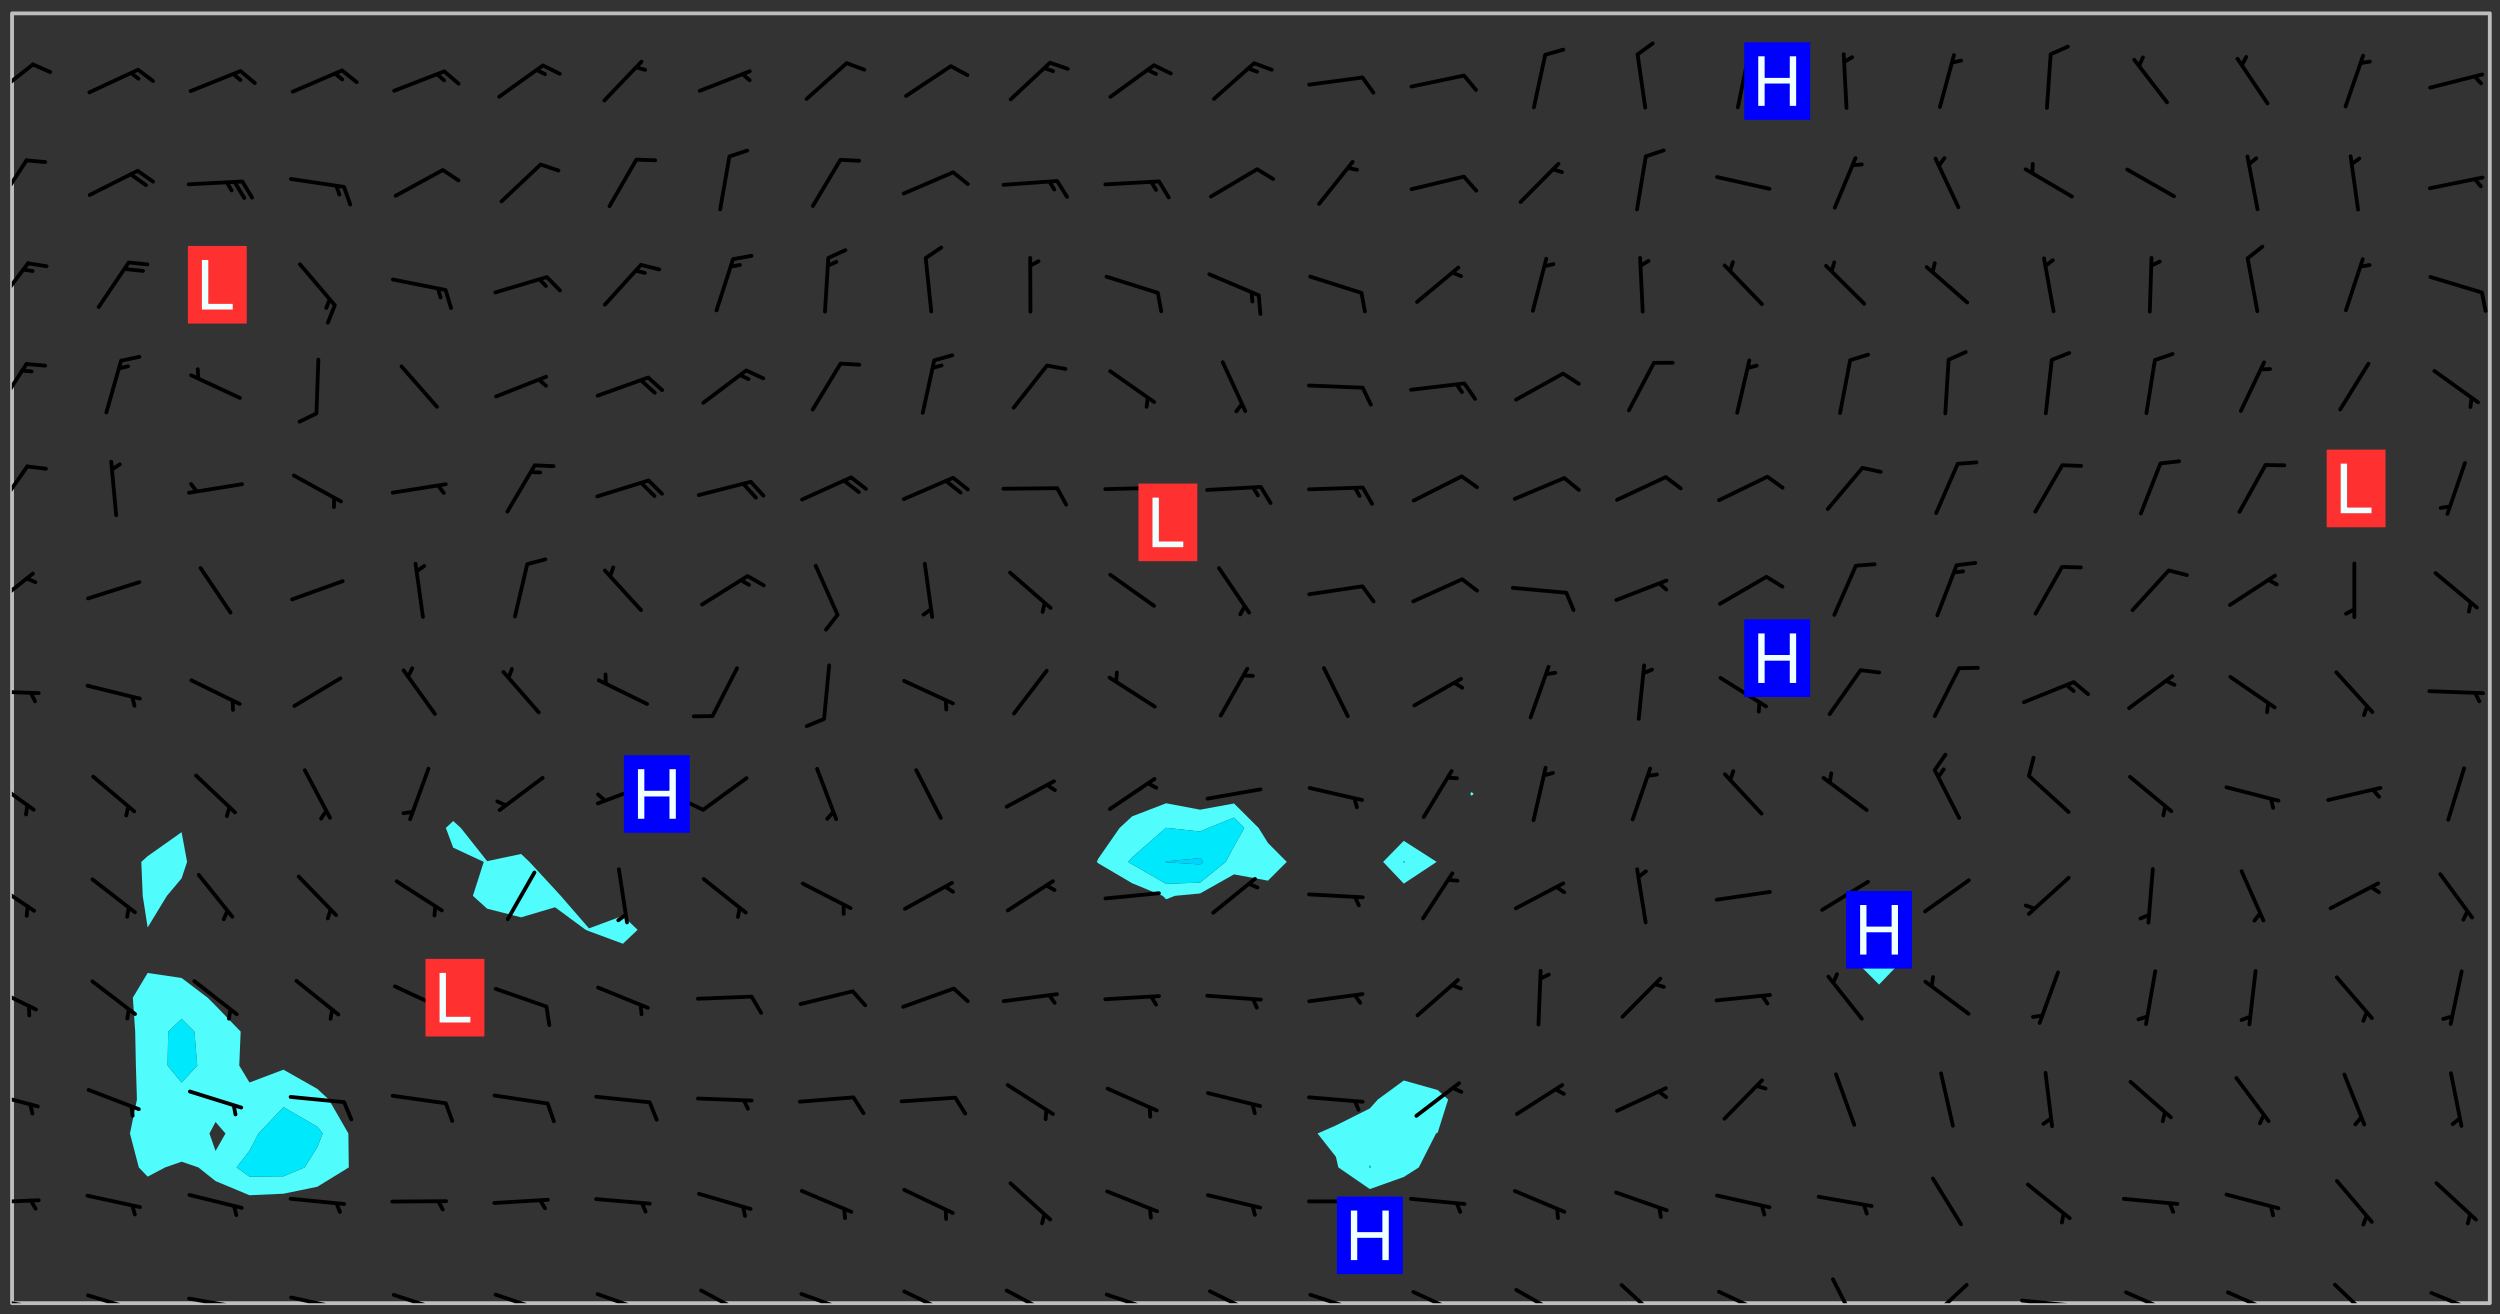 <svg xmlns="http://www.w3.org/2000/svg" role="img" xmlns:xlink="http://www.w3.org/1999/xlink" viewBox="142.45 309.95 326.84 171.84"><rect x="142.45" y="309.95" width="326.84" height="171.84" fill="#333333" stroke="none"/><defs><clipPath id="clip2"><path d="M 144 311.672 L 145 311.672 L 145 480.328 L 144 480.328 Z M 144 311.672"/></clipPath><clipPath id="clip3"><path d="M 144 311.672 L 468 311.672 L 468 480.328 L 144 480.328 Z M 144 311.672"/></clipPath><clipPath id="clip4"><path d="M 467 311.672 L 468 311.672 L 468 480.328 L 467 480.328 Z M 467 311.672"/></clipPath><clipPath id="clip5"><path d="M 144 479 L 148 479 L 148 480.328 L 144 480.328 Z M 144 479"/></clipPath><clipPath id="clip6"><path d="M 146 480 L 148 480 L 148 480.328 L 146 480.328 Z M 146 480"/></clipPath><clipPath id="clip7"><path d="M 153 479 L 161 479 L 161 480.328 L 153 480.328 Z M 153 479"/></clipPath><clipPath id="clip8"><path d="M 159 480 L 161 480 L 161 480.328 L 159 480.328 Z M 159 480"/></clipPath><clipPath id="clip9"><path d="M 166 479 L 175 479 L 175 480.328 L 166 480.328 Z M 166 479"/></clipPath><clipPath id="clip10"><path d="M 172 480 L 174 480 L 174 480.328 L 172 480.328 Z M 172 480"/></clipPath><clipPath id="clip11"><path d="M 180 479 L 188 479 L 188 480.328 L 180 480.328 Z M 180 479"/></clipPath><clipPath id="clip12"><path d="M 186 480 L 187 480 L 187 480.328 L 186 480.328 Z M 186 480"/></clipPath><clipPath id="clip13"><path d="M 193 478 L 201 478 L 201 480.328 L 193 480.328 Z M 193 478"/></clipPath><clipPath id="clip14"><path d="M 199 480 L 201 480 L 201 480.328 L 199 480.328 Z M 199 480"/></clipPath><clipPath id="clip15"><path d="M 206 478 L 215 478 L 215 480.328 L 206 480.328 Z M 206 478"/></clipPath><clipPath id="clip16"><path d="M 212 480 L 214 480 L 214 480.328 L 212 480.328 Z M 212 480"/></clipPath><clipPath id="clip17"><path d="M 220 478 L 228 478 L 228 480.328 L 220 480.328 Z M 220 478"/></clipPath><clipPath id="clip18"><path d="M 225 480 L 227 480 L 227 480.328 L 225 480.328 Z M 225 480"/></clipPath><clipPath id="clip19"><path d="M 233 478 L 241 478 L 241 480.328 L 233 480.328 Z M 233 478"/></clipPath><clipPath id="clip20"><path d="M 246 478 L 255 478 L 255 480.328 L 246 480.328 Z M 246 478"/></clipPath><clipPath id="clip21"><path d="M 252 480 L 254 480 L 254 480.328 L 252 480.328 Z M 252 480"/></clipPath><clipPath id="clip22"><path d="M 260 478 L 268 478 L 268 480.328 L 260 480.328 Z M 260 478"/></clipPath><clipPath id="clip23"><path d="M 273 478 L 281 478 L 281 480.328 L 273 480.328 Z M 273 478"/></clipPath><clipPath id="clip24"><path d="M 286 478 L 295 478 L 295 480.328 L 286 480.328 Z M 286 478"/></clipPath><clipPath id="clip25"><path d="M 292 480 L 294 480 L 294 480.328 L 292 480.328 Z M 292 480"/></clipPath><clipPath id="clip26"><path d="M 300 478 L 308 478 L 308 480.328 L 300 480.328 Z M 300 478"/></clipPath><clipPath id="clip27"><path d="M 313 478 L 321 478 L 321 480.328 L 313 480.328 Z M 313 478"/></clipPath><clipPath id="clip28"><path d="M 319 480 L 320 480 L 320 480.328 L 319 480.328 Z M 319 480"/></clipPath><clipPath id="clip29"><path d="M 326 478 L 334 478 L 334 480.328 L 326 480.328 Z M 326 478"/></clipPath><clipPath id="clip30"><path d="M 340 478 L 348 478 L 348 480.328 L 340 480.328 Z M 340 478"/></clipPath><clipPath id="clip31"><path d="M 354 477 L 360 477 L 360 480.328 L 354 480.328 Z M 354 477"/></clipPath><clipPath id="clip32"><path d="M 366 478 L 374 478 L 374 480.328 L 366 480.328 Z M 366 478"/></clipPath><clipPath id="clip33"><path d="M 381 476 L 386 476 L 386 480.328 L 381 480.328 Z M 381 476"/></clipPath><clipPath id="clip34"><path d="M 394 477 L 400 477 L 400 480.328 L 394 480.328 Z M 394 477"/></clipPath><clipPath id="clip35"><path d="M 406 479 L 415 479 L 415 480.328 L 406 480.328 Z M 406 479"/></clipPath><clipPath id="clip36"><path d="M 412 480 L 414 480 L 414 480.328 L 412 480.328 Z M 412 480"/></clipPath><clipPath id="clip37"><path d="M 420 478 L 428 478 L 428 480.328 L 420 480.328 Z M 420 478"/></clipPath><clipPath id="clip38"><path d="M 433 478 L 441 478 L 441 480.328 L 433 480.328 Z M 433 478"/></clipPath><clipPath id="clip39"><path d="M 447 477 L 454 477 L 454 480.328 L 447 480.328 Z M 447 477"/></clipPath><clipPath id="clip40"><path d="M 460 478 L 468 478 L 468 480.328 L 460 480.328 Z M 460 478"/></clipPath><clipPath id="clip41"><path d="M 144 466 L 148 466 L 148 468 L 144 468 Z M 144 466"/></clipPath><clipPath id="clip42"><path d="M 144 452 L 148 452 L 148 455 L 144 455 Z M 144 452"/></clipPath><clipPath id="clip43"><path d="M 144 438 L 148 438 L 148 443 L 144 443 Z M 144 438"/></clipPath><clipPath id="clip44"><path d="M 144 424 L 148 424 L 148 430 L 144 430 Z M 144 424"/></clipPath><clipPath id="clip45"><path d="M 144 411 L 148 411 L 148 417 L 144 417 Z M 144 411"/></clipPath><clipPath id="clip46"><path d="M 144 400 L 148 400 L 148 401 L 144 401 Z M 144 400"/></clipPath><clipPath id="clip47"><path d="M 144 384 L 147 384 L 147 390 L 144 390 Z M 144 384"/></clipPath><clipPath id="clip48"><path d="M 144 370 L 147 370 L 147 377 L 144 377 Z M 144 370"/></clipPath><clipPath id="clip49"><path d="M 144 357 L 147 357 L 147 364 L 144 364 Z M 144 357"/></clipPath><clipPath id="clip50"><path d="M 144 344 L 147 344 L 147 351 L 144 351 Z M 144 344"/></clipPath><clipPath id="clip51"><path d="M 144 330 L 147 330 L 147 338 L 144 338 Z M 144 330"/></clipPath><clipPath id="clip52"><path d="M 144 318 L 148 318 L 148 323 L 144 323 Z M 144 318"/></clipPath><g id="surface253" clip-path="url(#clip1)"><path fill="#fff" fill-opacity="0" fill-rule="evenodd" d="M 0 0 L 1000 0 L 1000 1000 L 0 1000 Z M 0 0"/><path fill="#d3d3d3" fill-opacity="0" fill-rule="evenodd" d="M162.152 355.867L161.918 356.16 161.977 356.395 162.094 356.566 162.27 356.801 162.562 357.148 162.676 357.207 162.793 357.035 162.852 356.801 163.027 356.625 163.492 356.449 164.191 356.449 164.426 356.742 164.715 357.559 164.773 357.734 164.949 357.965 165.301 358.199 166 358.898 166.172 359.074 166.406 359.422 166.641 359.832 166.93 360.414 167.34 360.879 167.57 361.113 167.805 361.289 167.922 361.52 168.098 361.812 168.27 362.977 168.27 363.211 168.328 363.5 168.387 363.617 168.504 363.734 168.852 364.145 168.969 364.316 169.145 364.492 169.32 364.727 169.438 364.898 169.609 365.25 169.668 365.484 169.902 365.891 170.137 365.832 169.961 366.008 169.902 366.938 169.32 366.938 169.086 366.824 168.738 366.938 168.621 367.055 168.562 367.348 168.504 367.523 168.387 367.695 167.922 367.988 167.863 368.223 167.805 368.336 167.805 368.98 167.863 369.152 167.863 369.562 167.922 369.621 167.922 370.027 167.98 370.434 168.098 370.609 168.156 370.668 168.387 371.309 168.328 371.602 168.328 372.301 168.27 372.883 168.27 373.117 168.211 373.348 168.156 373.699 168.156 375.621 168.211 375.738 168.637 375.738 168.27 375.855 168.246 376.207 169.137 377.375 170.879 377.914 172.219 378.273 172.219 378.812 172.309 379.621 172.844 380.336 174.363 380.605 175.254 380.52 175.344 381.684 175.879 381.863 177.039 381.684 179.094 380.699 180.254 380.336 182.133 380.16 183.828 379.98 183.648 380.699 182.133 380.785 180.883 380.875 180.078 381.145 179.004 381.953 179.273 382.672 179.809 383.57 179.629 384.195 179.363 385.004 179.629 386.082 180.254 386.98 181.059 387.16 182.309 386.98 182.043 387.703 182.141 388.207 182.195 388.5 182.195 388.672 182.254 388.965 182.254 389.371 182.43 389.488 182.781 389.605 183.188 389.605 183.48 389.43 183.594 389.312 183.652 389.195 183.77 388.965 183.828 388.789 184.18 388.324 184.41 388.148 184.586 388.09 184.762 388.148 184.82 388.324 184.938 389.312 184.992 389.781 185.051 389.953 185.168 390.188 185.344 390.246 186.16 390.305 186.449 390.305 186.566 390.539 186.625 390.945 186.684 391.297 186.684 392.402 186.801 392.695 186.918 393.043 187.207 393.742 187.383 394.094 187.965 394.848 188.316 395.023 188.488 395.082 188.957 395.316 189.598 395.781 189.945 396.016 190.238 396.191 190.531 396.246 190.762 396.309 191.578 396.656 191.871 396.832 191.984 397.004 192.336 397.355 192.453 397.531 192.977 398.172 192.977 398.461 193.035 398.812 193.035 399.16 193.094 399.512 193.152 399.801 193.27 399.859 193.441 399.918 193.617 399.918 194.199 400.152 194.375 400.27 194.551 400.559 194.727 400.793 194.84 401.027 195.133 401.258 195.25 401.375 195.25 401.785 195.309 401.84 195.598 402.074 195.832 402.191 195.891 402.309 196.008 402.48 196.066 402.598 196.297 402.832 196.355 403.008 196.59 403.066 196.707 403.125 196.59 403.238 196.531 403.355 196.531 403.473 196.414 403.766 196.297 404.055 196.297 404.637 196.473 404.754 196.59 404.812 196.648 404.93 196.766 405.047 196.879 405.105 197.055 405.453 197.113 405.805 197.172 406.211 197.172 406.387 197.113 406.562 196.996 407.262 196.996 407.434 197.113 407.609 197.406 407.902 197.812 407.902 197.988 408.02 198.105 408.191 198.223 408.484 198.223 408.719 197.695 408.719 197.465 408.484 197.23 408.484 197.055 408.543 196.996 409.242 197.055 409.59 197.172 409.766 197.348 410.176 197.465 410.406 197.754 410.875 197.93 410.93 198.453 410.93 198.688 410.988 199.445 411.629 199.504 411.922 199.504 412.156 199.562 412.215 199.793 412.562 199.793 412.914 199.676 413.086 199.676 413.379 199.969 413.668 200.262 413.844 200.434 413.902 200.727 414.078 201.02 414.195 201.602 414.602 201.891 414.836 202.184 415.012 202.402 415.172 202.418 415.184 202.648 415.359 203.289 415.883 203.465 416.117 203.582 416.293 203.758 416.469 203.871 416.641 203.871 417.281 203.988 417.457 204.457 417.574 205.039 417.691 205.273 417.75 205.504 417.863 205.797 417.98 205.91 418.039 206.496 418.391 206.785 418.562 206.961 418.625 207.137 418.68 207.312 418.738 208.012 419.09 208.301 419.266 208.535 419.32 208.824 419.496 209.059 419.613 209.699 420.02 209.992 420.137 210.164 420.195 210.398 420.254 210.809 420.312 211.039 420.371 211.273 420.488 211.332 420.66 210.922 420.836 211.391 420.895 211.449 421.188 211.562 421.422 211.738 421.477 211.973 421.535 212.148 421.594 212.555 421.711 213.195 421.945 213.312 422.117 213.371 422.352 213.371 422.527 213.312 422.645 213.254 423.051 213.488 423.285 213.605 423.344 213.953 423.461 214.594 423.691 214.77 423.809 215.059 423.926 215.234 424.102 215.469 424.566 216.051 425.672 216.227 425.848 216.574 426.023 216.75 426.141 217.102 426.258 218.148 426.781 218.383 426.84 218.848 426.953 219.141 427.012 219.605 427.188 220.363 427.77 220.598 428.004 220.945 428.469 221.121 428.645 221.41 428.879 222.227 429.578 222.52 429.754 222.809 430.043 223.102 430.219 223.395 430.508 224.09 431.148 224.266 431.324 224.559 431.559 224.848 431.793 225.316 432.082 225.957 432.664 226.305 432.898 226.539 433.191 226.887 433.539 227.238 434.004 228.172 434.996 228.52 435.402 228.637 435.578 228.871 435.637 228.984 435.754 229.629 435.93 229.859 436.043 230.094 436.102 230.387 436.277 230.617 436.395 231.551 437.094 231.957 437.5 232.191 437.676 232.598 437.852 232.832 437.969 233.648 438.316 233.996 438.551 234.23 438.668 234.523 438.957 234.754 439.074 235.512 439.426 235.863 439.598 236.094 439.656 236.387 439.773 236.621 439.832 237.492 440.008 238.309 440.008 238.777 440.238 238.949 440.297 239.824 440.996 240.289 441.113 240.582 441.172 240.758 441.23 240.988 441.289 241.457 441.348 241.805 441.406 242.156 441.465 242.562 441.523 242.855 441.523 243.027 441.582 243.027 441.812 243.203 441.988 243.496 441.988 243.844 442.047 244.195 442.105 244.895 442.223 245.535 442.223 246 441.988 246.293 441.812 246.465 441.695 246.875 441.523 247.164 441.348 248.098 440.883 248.566 440.59 249.09 440.297 249.555 440.125 250.02 439.949 251.07 439.484 251.359 439.367 251.77 439.25 252.059 439.133 252.586 438.957 254.102 438.258 254.684 437.91 254.973 437.852 255.266 437.793 255.613 437.676 256.488 437.445 256.84 437.328 256.953 437.328 257.188 437.27 258.062 437.035 258.297 436.977 259.109 436.977 259.461 436.918 260.277 436.801 260.449 436.742 260.801 436.688 261.094 436.629 261.324 436.57 262.141 436.395 262.316 436.336 262.664 436.336 262.898 436.277 263.363 436.16 264.121 435.988 264.355 435.93 264.703 435.93 265.113 435.812 265.402 435.754 266.688 435.695 266.977 435.695 267.387 435.637 267.617 435.578 267.793 435.578 268.668 435.461 269.074 435.461 269.484 435.344 269.832 435.344 270.184 435.23 271.055 435.172 272.805 435.172 273.852 435.461 274.262 435.578 274.551 435.695 274.902 435.812 275.191 435.93 276.242 436.102 276.531 436.16 276.824 436.16 277.117 436.219 277.289 436.277 277.699 436.336 277.871 436.395 277.988 436.453 278.105 436.453 278.223 436.512 278.574 436.57 278.688 436.57 279.098 436.637 281.02 437.031 282.945 437.426 284.465 437.875 286.16 438.594 288.305 439.398 289.91 438.68 291.34 437.875 292.5 436.797 293.75 436.348 296.785 435.629 298.66 435.27 300.805 433.922 303.039 432.668 305.539 431.41 307.234 430.961 309.02 430.781 310.18 430.512 310.805 431.051 312.145 430.781 312.859 429.793 313.844 428.449 314.289 428.27 315.094 427.91 316.969 427.371 318.754 426.922 320.004 426.652 321.164 426.562 322.863 426.473 324.824 426.203 326.074 426.113 326.613 426.113 327.238 426.023 328.129 426.023 330.273 425.844 332.684 425.664 335.273 425.574 336.969 425.754 338.578 425.844 340.008 426.203 341.168 426.922 343.043 427.91 344.203 429.438 344.469 430.152 345.098 430.242 345.453 431.141 345.988 431.68 346.523 433.207 347.598 433.566 348.133 433.566 347.328 434.102 347.418 435.809 348.133 438.504 349.023 439.309 349.918 440.297 350.633 441.555 352.418 442.094 353.938 441.914 354.293 443.258 355.902 442.453 356.883 441.914 357.152 442.184 357.469 441.969 357.688 441.824 358.488 442.273 358.938 441.914 359.293 441.914 359.828 441.645 360.367 440.926 360.902 440.656 361.527 439.668 362.688 440.117 363.527 440.488 364.922 441.105 366.617 440.926 368.223 440.926 370.008 441.016 370.188 439.309 370.723 437.965 371.527 438.234 372.02 439.082 372.422 439.488 372.332 440.027 372.332 440.387 373.047 440.836 373.758 440.566 375.188 440.566 375.547 441.555 375.992 442.812 376.707 444.156 377.957 444.785 379.652 445.414 380.367 445.234 380.547 444.695 381.527 444.605 381.977 444.965 382.062 446.223 381.797 446.852 381.262 447.031 381.262 447.57 381.977 448.555 382.242 449.094 383.227 450.082 384.027 451.16 383.762 451.52 383.672 452.418 383.047 454.75 382.691 456.816 382.602 458.609 382.422 459.328 382.332 459.867 382.332 461.305 381.352 463.188 380.992 464.895 380.457 465.793 379.652 466.961 379.387 467.5 381.441 468.754 381.527 469.113 381.172 469.652 381.082 469.473 381.082 470.281 381.172 471.719 380.727 472.434 379.652 472.527 379.387 473.242 379.922 474.141 380.727 474.859 381.887 475.668 383.227 475.938 383.672 476.297 383.316 476.746 381.527 476.656 380.277 476.207 379.562 475.488 378.938 475.398 378.762 478.988 378.574 480.297 467.934 480.297 467.934 311.703 412.664 311.703 412.664 360.785 413.426 360.91 416.715 361.453 418.738 364.289 418.738 367.043 421.09 367.375 423.438 367.707 427.488 367.707 426.109 371.867 424.086 372.574 422.062 373.277 421.52 373.621 418.926 375.238 418.738 375.355 416.715 373.277 415.984 370.535 413.312 368.457 411.938 364.957 411.871 364.875 409.914 362.203 412.664 360.785 412.664 311.703 294.422 311.703 294.422 403.117 294.539 403.148 294.672 403.16 294.746 403.234 294.852 403.281 294.941 403.34 295.027 403.398 295.117 403.457 295.414 403.754 295.473 403.844 295.504 403.961 295.531 404.078 295.547 404.215 295.516 404.332 295.457 404.422 295.398 404.508 295.355 404.613 295.309 404.715 295.281 404.836 295.281 404.98 295.457 405.25 295.605 405.398 295.68 405.484 295.754 405.559 295.797 405.664 295.859 405.754 295.918 405.84 295.961 405.945 296.02 406.035 296.066 406.137 296.109 406.242 296.168 406.328 296.285 406.508 296.359 406.582 296.422 406.668 296.48 406.758 296.523 406.863 296.582 406.953 296.641 407.039 296.703 407.129 296.762 407.219 296.805 407.32 296.922 407.5 296.996 407.574 297.055 407.66 297.129 407.734 297.219 407.793 297.324 407.84 297.473 407.84 297.605 407.824 297.738 407.84 297.84 407.793 297.914 407.719 297.961 407.617 297.945 407.484 297.945 407.336 297.898 407.23 297.871 407.113 297.824 407.012 297.797 406.891 297.754 406.789 297.691 406.699 297.648 406.598 297.605 406.492 297.574 406.375 297.559 406.242 297.547 406.105 297.633 406.047 297.691 405.961 297.812 405.93 297.855 406.035 297.871 406.168 297.871 406.285 297.93 406.387 297.988 406.477 298.078 406.535 298.227 406.684 298.285 406.773 298.328 406.879 298.316 406.98 298.402 407.039 298.508 407.086 298.594 407.145 298.684 407.203 298.758 407.277 298.641 407.305 298.535 407.352 298.449 407.41 298.375 407.484 298.316 407.574 298.254 407.66 298.227 407.781 298.18 407.883 298.137 407.988 298.105 408.105 298.094 408.238 298.078 408.371 298.078 408.52 298.105 408.637 298.152 408.742 298.195 408.844 298.254 408.934 298.328 409.008 298.418 409.066 298.492 409.141 298.582 409.199 298.641 409.289 298.684 409.395 298.73 409.496 298.848 409.527 298.98 409.543 299.129 409.543 299.246 409.512 299.352 409.555 299.395 409.66 299.441 409.762 299.469 409.883 299.5 410 299.527 410.117 299.559 410.238 299.586 410.355 299.691 410.398 299.793 410.445 299.926 410.43 300.074 410.578 300.137 410.664 300.211 410.738 300.281 410.812 300.371 410.875 300.477 410.918 300.578 410.961 300.695 410.992 300.832 411.008 300.949 410.977 301.023 410.902 301.051 410.785 301.039 410.652 301.008 410.531 300.98 410.414 301.023 410.309 301.141 410.309 301.23 410.371 301.348 410.398 301.496 410.398 301.629 410.414 301.777 410.414 301.91 410.43 302.043 410.414 302.191 410.414 302.324 410.398 302.457 410.387 302.594 410.398 302.711 410.371 302.844 410.355 303.035 410.297 302.977 410.473 302.961 410.605 302.934 410.727 302.918 410.859 302.859 410.945 302.727 410.961 302.621 411.008 302.516 411.051 302.398 411.082 302.281 411.109 302.016 411.141 301.867 411.141 301.734 411.156 301.66 411.23 301.719 411.316 301.867 411.465 301.984 411.645 302.059 411.715 302.148 411.777 302.238 411.836 302.324 411.895 302.414 411.953 302.516 411.996 302.621 412.059 302.727 412.102 302.812 412.16 302.918 412.207 303.02 412.25 303.199 412.367 303.258 412.457 303.215 412.559 303.168 412.664 303.184 412.797 303.406 413.02 303.465 413.109 303.508 413.211 303.539 413.332 303.582 413.434 303.598 413.566 303.629 413.684 303.641 413.82 303.672 413.938 303.82 414.086 303.922 414.129 304.027 414.172 304.145 414.203 304.277 414.219 304.414 414.234 304.531 414.234 304.648 414.203 304.738 414.145 304.781 414.039 304.828 413.938 304.871 413.832 304.902 413.715 304.914 413.582 304.914 413.434 304.902 413.301 304.887 413.168 304.855 413.051 304.812 412.945 304.766 412.84 304.723 412.738 304.68 412.633 304.664 412.5 304.68 412.367 304.707 412.25 304.738 412.133 304.766 412.012 304.812 411.91 304.902 411.852 304.988 411.789 305.062 411.715 305.152 411.656 305.375 411.434 305.434 411.348 305.508 411.273 305.625 411.094 305.684 411.008 305.684 410.859 305.609 410.785 305.508 410.738 305.402 410.695 305.301 410.652 305.242 410.562 305.195 410.457 305.168 410.34 305.258 410.281 305.375 410.25 305.477 410.207 305.656 410.09 305.805 409.941 305.816 409.809 305.805 409.703 305.715 409.645 305.582 409.66 305.434 409.66 305.301 409.676 305.168 409.66 305.047 409.629 304.961 409.57 304.887 409.496 304.828 409.406 304.766 409.32 304.648 409.141 304.59 409.055 304.621 408.934 304.707 408.875 304.828 408.844 304.887 408.758 304.887 408.637 304.855 408.52 304.797 408.43 304.738 408.344 304.691 408.238 304.664 408.121 304.648 407.988 304.707 407.898 304.781 407.824 304.871 407.766 304.988 407.586 305.062 407.512 305.121 407.426 305.27 407.277 305.391 407.246 305.523 407.23 305.656 407.246 305.73 407.32 305.773 407.426 305.789 407.559 305.758 407.676 305.641 407.707 305.508 407.719 305.359 407.867 305.316 407.973 305.27 408.074 305.242 408.195 305.211 408.312 305.211 408.461 305.242 408.578 305.285 408.684 305.344 408.773 305.418 408.844 305.492 408.918 305.609 408.949 305.73 408.977 305.848 408.949 305.98 408.934 306.098 408.934 306.188 408.992 306.262 409.066 306.309 409.172 306.367 409.258 306.469 409.305 306.602 409.32 306.707 409.363 306.793 409.422 306.781 409.527 306.707 409.602 306.527 409.719 306.469 409.809 306.379 409.867 306.309 409.941 306.234 410.016 306.172 410.105 306.145 410.223 306.129 410.355 306.145 410.488 306.129 410.621 306.129 410.77 306.145 410.902 306.172 411.02 306.203 411.141 306.277 411.215 306.367 411.273 306.453 411.332 306.543 411.391 306.66 411.422 306.66 411.508 306.559 411.555 306.469 411.613 306.203 411.645 306.086 411.672 305.938 411.672 305.832 411.715 305.73 411.762 305.672 411.852 305.609 412.086 305.598 412.219 305.566 412.34 305.551 412.473 305.551 412.766 305.539 412.898 305.551 413.035 305.566 413.168 305.699 413.184 305.832 413.195 305.953 413.227 306.039 413.285 306.113 413.359 306.16 413.465 306.203 413.566 306.219 413.699 306.219 414.145 306.203 414.277 306.203 414.723 306.234 414.988 306.262 415.105 306.277 415.238 306.309 415.355 306.395 415.566 306.426 415.832 306.426 415.98 306.395 416.098 306.367 416.215 306.336 416.336 306.309 416.453 306.277 416.57 306.246 416.691 306.234 416.824 306.219 416.957 306.309 417.016 306.426 416.984 306.527 417 306.574 417.105 306.543 417.371 306.543 417.812 306.5 417.918 306.453 418.023 306.41 418.125 306.367 418.23 306.309 418.316 306.277 418.438 306.234 418.555 306.203 418.672 306.188 418.805 306.203 418.938 306.262 419.027 306.367 419.074 306.453 419.133 306.512 419.219 306.5 419.355 306.469 419.473 306.426 419.574 306.426 420.02 306.41 420.152 306.41 420.301 306.379 420.418 306.336 420.523 306.309 420.641 306.262 420.746 306.219 420.848 306.188 420.969 306.16 421.086 306.129 421.219 306.098 421.336 306.07 421.453 306.027 421.559 305.996 421.676 305.965 421.797 305.953 421.93 305.938 422.062 305.938 422.359 305.965 422.477 305.965 422.625 306.012 423.023 306.039 423.141 306.098 423.23 306.219 423.262 306.367 423.262 306.5 423.246 306.559 423.336 306.559 423.453 306.5 423.543 306.41 423.602 306.309 423.645 306.203 423.691 306.113 423.75 306.027 423.809 305.891 423.824 305.773 423.793 305.641 423.777 305.539 423.824 305.477 423.91 305.465 424.047 305.449 424.18 305.418 424.297 305.391 424.414 305.375 424.547 305.344 424.668 305.344 424.965 305.359 425.098 305.391 425.215 305.391 425.363 305.402 425.496 305.402 425.645 305.375 425.762 305.328 425.863 305.301 425.984 305.27 426.102 305.211 426.191 305.137 426.266 305.035 426.309 304.93 426.355 304.812 426.383 304.691 426.414 304.59 426.367 304.648 426.281 304.754 426.234 304.781 426.117 304.812 426 304.84 425.879 304.871 425.762 304.871 425.613 304.887 425.48 304.855 425.363 304.812 425.258 304.707 425.273 304.633 425.348 304.531 425.391 304.441 425.453 304.367 425.527 304.324 425.629 304.309 425.762 304.277 425.879 304.25 426 304.219 426.117 304.191 426.234 304.16 426.355 304.133 426.473 304.102 426.59 304.059 426.695 303.969 426.754 303.879 426.754 303.762 426.723 303.73 426.637 303.746 426.5 303.715 426.383 303.715 426.234 303.703 426.102 303.703 425.953 303.641 425.719 303.613 425.598 303.57 425.496 303.523 425.391 303.465 425.305 303.406 425.215 303.363 425.109 303.301 425.023 303.152 424.875 303.082 424.801 302.977 424.754 302.871 424.711 302.77 424.668 302.473 424.371 302.383 424.297 302.297 424.238 302.191 424.195 302.102 424.133 302.016 424.074 301.91 424.031 301.82 423.973 301.734 423.91 301.66 423.84 301.555 423.793 301.469 423.734 301.363 423.691 301.273 423.629 301.172 423.586 301.066 423.543 300.98 423.484 300.875 423.438 300.77 423.395 300.668 423.348 300.578 423.289 300.477 423.246 300.371 423.203 300.281 423.141 300.164 423.113 300.031 423.098 299.898 423.113 299.75 423.113 299.617 423.129 299.5 423.098 299.41 423.039 299.336 422.965 299.246 422.906 299.145 422.859 298.996 422.859 298.875 422.832 298.773 422.789 298.699 422.715 298.582 422.535 298.492 422.477 298.391 422.434 298.301 422.371 298.195 422.328 298.105 422.27 298.02 422.211 297.914 422.164 297.855 422.078 297.797 421.988 297.754 421.883 297.707 421.781 297.633 421.707 297.547 421.648 297.473 421.574 297.383 421.516 297.16 421.293 297.117 421.188 297.086 420.922 297.191 420.879 297.336 420.879 297.441 420.922 297.516 420.996 297.605 421.055 297.691 421.113 297.797 421.16 297.887 421.219 298.035 421.367 298.105 421.441 298.254 421.59 298.316 421.676 298.391 421.75 298.477 421.809 298.551 421.883 298.641 421.945 298.73 422.004 298.816 422.062 299.086 422.238 299.188 422.285 299.293 422.328 299.395 422.371 299.441 422.297 299.5 422.211 299.574 422.137 299.645 422.062 299.75 422.105 299.824 422.18 299.883 422.27 299.926 422.371 299.973 422.477 300.016 422.582 300.137 422.609 300.254 422.582 300.328 422.492 300.371 422.387 300.43 422.297 300.504 422.223 300.609 422.18 300.727 422.152 300.859 422.164 300.949 422.223 301.098 422.371 301.156 422.461 301.199 422.566 301.246 422.668 301.289 422.773 301.332 422.875 301.438 422.922 301.543 422.965 301.676 422.98 301.762 422.922 301.82 422.832 301.895 422.758 302 422.715 302.117 422.742 302.223 422.789 302.324 422.832 302.43 422.875 302.531 422.922 302.711 423.039 302.711 423.156 302.695 423.289 302.711 423.422 302.727 423.559 302.785 423.645 302.887 423.691 303.008 423.719 303.125 423.75 303.273 423.75 303.391 423.719 303.449 423.629 303.629 423.512 303.688 423.422 303.762 423.348 303.82 423.262 303.938 423.082 304.117 422.965 304.234 422.996 304.324 423.055 304.367 423.129 304.352 423.262 304.352 423.379 304.441 423.438 304.59 423.438 304.723 423.422 304.855 423.41 305.121 423.379 305.227 423.336 305.344 423.305 305.465 423.277 305.539 423.203 305.609 423.129 305.672 423.039 305.656 422.934 305.609 422.832 305.508 422.789 305.402 422.773 305.285 422.801 305.02 422.832 304.871 422.832 304.797 422.758 304.707 422.699 304.59 422.668 304.473 422.641 304.34 422.625 304.191 422.625 304.059 422.641 303.762 422.641 303.656 422.594 303.508 422.445 303.465 422.344 303.406 422.254 303.629 422.031 303.715 421.973 303.82 421.93 303.938 421.898 304.07 421.883 304.203 421.898 304.34 421.914 304.441 421.957 304.574 421.945 304.664 421.883 304.766 421.84 304.828 421.75 304.781 421.648 304.691 421.59 304.574 421.559 304.473 421.516 304.414 421.426 304.352 421.336 304.352 421.219 304.367 421.086 304.473 421.039 304.547 420.969 304.547 420.848 304.457 420.789 304.426 420.672 304.516 420.613 304.59 420.539 304.633 420.434 304.691 420.344 304.738 420.242 304.754 420.109 304.754 419.961 304.707 419.855 304.664 419.754 304.574 419.695 304.441 419.68 304.34 419.637 304.203 419.621 304.086 419.59 303.641 419.59 303.508 419.574 303.375 419.562 303.242 419.547 303.125 419.516 302.977 419.516 302.844 419.5 302.711 419.488 302.445 419.457 302.324 419.414 302.238 419.355 302.164 419.281 302.164 419.133 302.176 419 302.281 418.953 302.383 418.91 302.516 418.895 302.668 418.895 302.801 418.879 303.094 418.879 303.215 418.91 303.316 418.953 303.406 419.012 303.641 419.074 303.762 419.027 303.852 418.969 303.953 418.926 304.086 418.91 304.191 418.953 304.293 419 304.426 419.012 304.547 418.984 304.691 418.984 304.812 418.953 304.93 418.926 305.035 418.879 305.109 418.805 305.195 418.746 305.344 418.598 305.402 418.512 305.449 418.406 305.477 418.289 305.492 418.184 305.391 418.141 305.301 418.082 305.184 418.051 305.078 418.008 304.988 417.945 304.914 417.859 304.84 417.785 304.738 417.742 304.633 417.695 304.531 417.652 304.473 417.562 304.426 417.461 304.34 417.25 304.277 417.164 304.219 417.074 304.145 417 304.059 416.941 303.789 416.941 303.672 416.973 303.582 417.031 303.48 417.074 303.348 417.09 303.242 417.074 303.215 416.957 303.152 416.867 303.035 416.836 302.934 416.793 302.785 416.645 302.754 416.527 302.738 416.422 302.812 416.348 302.992 416.23 303.109 416.203 303.227 416.172 303.363 416.188 303.465 416.23 303.57 416.273 303.672 416.32 303.777 416.363 303.895 416.395 304.027 416.41 304.145 416.438 304.277 416.453 304.383 416.438 304.473 416.379 304.398 416.305 304.293 416.262 304.219 416.188 304.145 416.098 303.996 415.949 303.91 415.891 303.82 415.832 303.746 415.758 303.656 415.699 303.555 415.652 303.434 415.625 303.332 415.578 303.227 415.535 303.109 415.504 303.008 415.461 302.887 415.43 302.738 415.43 302.621 415.461 302.516 415.504 302.43 415.566 302.25 415.684 302.164 415.742 302.074 415.801 301.969 415.848 301.883 415.906 301.777 415.949 301.676 415.992 301.57 416.039 301.496 416.113 301.438 416.203 301.379 416.289 301.332 416.395 301.273 416.48 301.199 416.555 301.066 416.543 300.949 416.512 300.832 416.512 300.758 416.586 300.668 416.645 300.594 416.719 300.504 416.777 300.418 416.836 300.312 416.883 300.211 416.926 300.074 416.941 299.973 416.898 299.824 416.75 299.719 416.703 299.633 416.703 299.527 416.75 299.426 416.793 299.305 416.824 299.188 416.793 299.113 416.719 299.113 416.602 299.145 416.48 299.219 416.41 299.277 416.32 299.352 416.246 299.469 416.215 299.574 416.172 299.867 416.172 300 416.156 300.137 416.141 300.238 416.098 300.328 416.039 300.43 415.992 300.52 415.934 300.652 415.922 300.742 415.98 300.875 415.992 300.965 415.934 301.051 415.875 301.156 415.832 301.246 415.773 301.332 415.711 301.422 415.652 301.57 415.504 301.629 415.418 301.688 415.328 301.793 415.285 301.926 415.27 302.043 415.297 302.164 415.328 302.223 415.27 302.281 415.18 302.312 414.914 302.34 414.797 302.445 414.809 302.578 414.824 302.68 414.781 302.77 414.723 302.828 414.633 302.902 414.559 302.961 414.469 303.008 414.367 303.02 414.234 303.008 414.102 302.961 413.996 302.812 413.848 302.754 413.758 302.695 413.672 302.652 413.566 302.652 413.121 302.668 412.988 302.668 412.84 302.68 412.707 302.621 412.648 302.531 412.707 302.43 412.664 302.25 412.547 302.164 412.488 302.102 412.398 302.043 412.309 301.969 412.234 301.883 412.176 301.762 412.207 301.66 412.219 301.555 412.266 301.469 412.324 301.363 412.367 301.215 412.516 301.125 412.574 301.039 412.633 300.949 412.695 300.844 412.738 300.711 412.754 300.711 412.633 300.816 412.59 300.934 412.559 301.008 412.488 301.051 412.383 301.051 412.234 301.023 412.117 300.875 411.969 300.742 411.953 300.594 411.953 300.477 411.984 300.371 412.027 300.27 412.07 300.18 412.133 300.062 412.16 299.988 412.086 300 411.953 299.957 411.852 299.914 411.746 299.824 411.688 299.707 411.715 299.586 411.746 299.469 411.777 299.367 411.82 299.246 411.852 299.145 411.895 299.039 411.938 298.949 411.996 298.848 412.012 298.848 411.895 298.863 411.762 298.805 411.672 298.73 411.715 298.582 411.863 298.523 411.953 298.449 412.027 298.402 412.133 298.359 412.234 298.285 412.309 298.227 412.398 298.152 412.473 298.094 412.559 298.02 412.633 297.93 412.695 297.855 412.766 297.781 412.84 297.68 412.855 297.547 412.871 297.441 412.828 297.441 412.707 297.59 412.559 297.633 412.457 297.691 412.367 297.738 412.266 297.781 412.16 297.84 412.07 297.871 411.953 297.914 411.852 297.945 411.73 297.973 411.613 298.02 411.508 298.062 411.406 298.105 411.301 298.18 411.23 298.27 411.168 298.359 411.109 298.461 411.066 298.758 411.066 299.023 411.035 299.129 410.992 299.055 410.918 298.938 410.887 298.832 410.844 298.742 410.785 298.641 410.738 298.551 410.68 298.449 410.637 298.344 410.594 298.254 410.531 298.168 410.473 298.062 410.43 297.961 410.387 297.84 410.355 297.723 410.324 297.621 410.281 297.5 410.25 297.398 410.207 297.309 410.148 297.266 410.043 297.25 409.91 297.352 409.867 297.484 409.852 297.621 409.867 297.754 409.852 297.855 409.809 297.914 409.719 297.93 409.613 297.84 409.555 297.766 409.48 297.664 409.438 297.574 409.379 297.426 409.23 297.383 409.125 297.367 408.992 297.367 408.699 297.309 408.609 297.219 408.551 297.145 408.477 297.102 408.371 297.07 408.254 297.012 408.164 296.938 408.09 296.82 408.062 296.746 407.988 296.656 407.93 296.566 407.867 296.48 407.809 296.406 407.734 296.348 407.648 296.301 407.543 296.215 407.484 296.066 407.336 295.871 407.277 295.738 407.293 295.637 407.336 295.562 407.41 295.516 407.512 295.473 407.617 295.414 407.707 295.355 407.793 295.059 408.09 294.969 408.148 294.883 408.148 294.82 408.062 294.777 407.957 294.809 407.84 294.867 407.75 294.895 407.633 294.883 407.5 294.793 407.438 294.688 407.484 294.57 407.512 294.453 407.543 294.184 407.719 294.082 407.766 293.965 407.793 293.859 407.84 293.77 407.898 293.668 407.941 293.609 407.855 293.562 407.75 293.578 407.617 293.625 407.512 293.695 407.438 293.77 407.367 293.828 407.277 293.828 407.129 293.785 407.023 293.547 407.023 293.445 407.07 293.414 407.188 293.387 407.305 293.355 407.426 293.281 407.469 293.148 407.484 293.074 407.438 293.031 407.336 292.988 407.23 292.941 407.129 292.898 407.023 292.777 407.055 292.676 407.098 292.543 407.113 292.426 407.145 292.32 407.188 292.23 407.246 292.129 407.293 292.008 407.32 291.875 407.336 291.773 407.293 291.715 407.203 291.668 407.098 291.625 406.996 291.582 406.891 291.582 406.773 291.641 406.684 291.727 406.625 291.906 406.508 292.008 406.461 292.113 406.418 292.219 406.359 292.32 406.316 292.41 406.254 292.512 406.211 292.617 406.152 292.719 406.105 292.809 406.047 292.914 406.004 293.016 405.961 293.105 405.898 293.207 405.855 293.344 405.84 293.461 405.871 293.562 405.914 293.684 405.945 293.785 405.988 293.891 406.035 293.992 406.078 294.098 406.121 294.199 406.168 294.305 406.211 294.406 406.254 294.512 406.301 294.598 406.359 294.703 406.402 294.82 406.434 294.926 406.477 295.027 406.523 295.117 406.582 295.223 406.625 295.324 406.668 295.43 406.715 295.547 406.742 295.648 406.789 295.77 406.816 295.918 406.816 296.004 406.758 296.02 406.656 296.078 406.566 296.051 406.449 295.977 406.375 295.859 406.195 295.785 406.121 295.695 406.047 295.516 405.93 295.43 405.871 295.324 405.828 295.223 405.781 294.953 405.605 294.895 405.516 294.82 405.441 294.762 405.352 294.719 405.25 294.688 405.133 294.672 404.996 294.672 404.434 294.66 404.301 294.645 404.168 294.613 404.051 294.598 403.918 294.586 403.785 294.555 403.664 294.332 403.441 294.273 403.355 294.258 403.25 294.289 403.133 294.422 403.117 294.422 311.703 172.992 311.703 172.992 313.156 172.934 313.391 172.582 314.441 172.41 314.965 172.293 315.312 172.117 315.723 172 315.895 171.766 316.188 171.535 316.246 171.184 316.246 171.066 316.305 170.836 316.711 170.836 317.004 170.953 317.18 171.184 317.41 171.301 317.645 171.941 318.402 172.234 318.867 172.41 319.102 172.641 319.453 172.875 319.801 173.516 320.617 173.691 321.082 173.863 321.492 173.98 322.188 174.156 322.656 174.273 324.055 174.332 324.52 174.332 325.395 174.449 326.441 174.449 331.223 174.391 331.688 174.039 332.969 173.863 333.492 173.75 333.902 173.398 334.832 172.934 336 172.699 336.582 172.582 336.758 172.41 337.105 172.234 337.512 171.883 338.328 171.824 338.621 171.711 338.914 171.594 339.203 171.535 339.379 171.418 340.254 171.359 340.66 171.301 340.777 171.242 340.953 171.184 341.125 170.953 341.652 170.836 341.824 170.836 342.059 170.719 342.293 170.66 342.465 170.484 343.051 170.484 343.34 170.426 343.516 170.426 343.809 170.367 343.922 170.309 344.449 170.309 344.621 170.254 344.855 170.254 347.477 170.078 348.293 169.961 348.469 169.785 348.703 169.668 348.875 169.555 349.109 168.969 350.043 168.738 350.332 168.445 350.797 168.27 351.031 167.98 351.383 167.629 352.082 167.516 352.312 167.34 352.723 167.164 352.953 166.758 353.48 165.941 354.18 165.648 354.352 165.359 354.586 165.184 354.703 165.008 354.879 164.484 355.285 163.957 355.461 163.785 355.637 163.551 355.691 162.91 355.867 162.152 355.867M174.363 386.891L173.289 387.34 173.648 388.234 174.898 387.52 175.344 386.98 174.363 386.891"/><path fill="#d3d3d3" fill-opacity="0" fill-rule="evenodd" d="M201.508 416.598L200.613 416.598 201.062 417.227 202.043 417.586 202.848 417.496 203.293 416.508 203.117 416.598 202.402 416.242 201.508 416.598M356.129 475.668L356.07 475.145 356.07 474.852 356.184 474.559 356.242 474.328 356.711 473.859 356.824 473.859 356.941 473.746 357.059 473.688 357.234 473.688 357.469 473.629 357.816 473.629 358.051 473.688 358.168 473.746 358.398 473.918 358.457 474.094 358.574 474.676 358.574 474.969 358.457 475.145 358.285 475.434 358.109 475.609 357.582 476.133 357.352 476.367 357.234 476.426 357.059 476.426 356.941 476.367 356.535 476.074 356.359 475.957 356.242 475.898 356.184 475.785 356.129 475.668M362.77 464.711L362.711 464.539 362.711 463.43 362.77 463.258 362.945 463.199 363.117 463.141 363.293 463.141 363.527 463.082 363.645 463.141 363.703 463.84 363.645 464.012 363.527 464.188 363.41 464.246 363.176 464.77 363.062 464.828 362.828 464.828 362.77 464.711M372.383 450.32L372.266 450.145 372.266 449.445 372.559 448.57 372.676 448.398 372.852 448.047 372.965 447.816 373.082 447.523 373.434 446.766 373.551 446.535 373.723 446.301 373.898 446.301 374.016 446.242 374.656 446.242 374.773 446.301 375.008 446.535 375.18 446.648 375.531 446.941 375.648 447.059 375.762 447.234 375.762 447.348 375.879 447.406 375.996 447.523 375.996 448.223 375.938 448.398 375.938 448.629 375.879 448.805 375.531 449.855 375.414 450.086 375.297 450.32 375.18 450.379 374.949 450.613 374.309 450.902 373.434 450.902 373.023 450.785 372.383 450.32"/><path fill="none" stroke="#bebebe" stroke-linecap="round" stroke-linejoin="round" stroke-miterlimit="10" stroke-width=".5" d="M 431.957 354.305 L 108.027 354.305 L 108.027 185.68 L 431.957 185.68 L 431.957 354.305" transform="matrix(1 0 0 -1 36 666)"/><g clip-path="url(#clip2)"><path fill="#fff" fill-opacity="0" fill-rule="evenodd" d="M 144 475.891 L 144 480.328 L 144.004 480.328 L 144 480.328 L 144 311.672 L 144.004 311.672 L 144 311.672 L 144 475.891"/></g><g clip-path="url(#clip3)"><path fill="#fff" fill-opacity="0" fill-rule="evenodd" d="M 144.004 480.328 L 144.004 311.672 L 166.191 311.672 L 166.191 418.742 L 161.754 421.883 L 160.922 422.629 L 161.109 427.07 L 161.754 431.199 L 161.754 437.152 L 159.816 440.383 L 160.125 444.82 L 160.215 449.262 L 160.352 453.699 L 159.438 458.137 L 160.598 462.574 L 161.754 463.781 L 164.039 462.574 L 166.191 461.824 L 168.387 462.574 L 170.629 464.359 L 175.066 466.211 L 179.508 466.012 L 183.945 465.098 L 188.051 462.574 L 187.996 458.137 L 185.441 453.699 L 183.945 452.312 L 179.508 449.793 L 175.066 451.473 L 173.73 449.262 L 173.914 444.82 L 170.629 441.418 L 169.594 440.383 L 166.191 437.805 L 161.754 437.152 L 161.754 431.199 L 164.27 427.07 L 166.191 424.781 L 166.91 422.629 L 166.191 418.742 L 166.191 311.672 L 201.699 311.672 L 201.699 417.285 L 200.738 418.191 L 201.699 420.773 L 205.695 422.629 L 204.273 427.07 L 206.137 428.75 L 210.574 429.879 L 215.016 428.562 L 219.012 431.508 L 219.453 431.691 L 223.891 433.332 L 225.809 431.508 L 223.891 429.672 L 219.453 431.32 L 215.762 427.07 L 215.016 426.254 L 211.668 422.629 L 210.574 421.594 L 206.137 422.531 L 202.699 418.191 L 201.699 417.285 L 201.699 311.672 L 294.902 311.672 L 294.902 414.965 L 290.465 416.676 L 288.82 418.191 L 286.027 422.215 L 285.844 422.629 L 286.027 422.812 L 290.465 425.422 L 294.453 427.07 L 294.902 427.52 L 296.043 427.07 L 299.344 426.758 L 303.781 424.262 L 308.219 425.086 L 310.676 422.629 L 308.219 420.156 L 306.996 418.191 L 303.781 414.992 L 299.344 415.805 L 294.902 414.965 L 294.902 311.672 L 325.973 311.672 L 325.973 419.875 L 323.273 422.629 L 325.973 425.473 L 325.973 451.207 L 322.578 453.699 L 321.535 454.863 L 317.098 457.086 L 314.703 458.137 L 317.098 461.18 L 317.418 462.574 L 321.535 465.406 L 325.973 463.824 L 327.938 462.574 L 330.191 458.137 L 330.41 458.023 L 331.773 453.699 L 330.41 452.457 L 325.973 451.207 L 325.973 425.473 L 330.273 422.629 L 325.973 419.875 L 325.973 311.672 L 334.848 311.672 L 334.848 413.488 L 334.648 413.754 L 334.848 413.973 L 335.113 413.754 L 334.848 413.488 L 334.848 311.672 L 388.109 311.672 L 388.109 432.801 L 385.387 435.945 L 388.109 438.668 L 390.73 435.945 L 388.109 432.801 L 388.109 311.672 L 467.996 311.672 L 467.996 480.328 L 144.004 480.328"/></g><path fill="#50fcfc" fill-rule="evenodd" d="M160.598 462.574L159.438 458.137 160.352 453.699 160.215 449.262 160.125 444.82 159.816 440.383 161.754 437.152 166.191 437.805 166.191 443.152 164.441 444.82 164.359 449.262 166.191 451.484 168.238 449.262 167.863 444.82 166.191 443.152 166.191 437.805 169.594 440.383 170.629 441.418 170.629 456.633 169.832 458.137 170.629 460.418 171.93 458.137 170.629 456.633 170.629 441.418 173.914 444.82 173.73 449.262 175.066 451.473 179.508 449.793 179.508 454.695 176.238 458.137 175.066 460.383 173.379 462.574 175.066 463.781 179.508 463.734 182.277 462.574 183.945 459.91 184.633 458.137 183.945 457.254 179.508 454.695 179.508 449.793 183.945 452.312 185.441 453.699 187.996 458.137 188.051 462.574 183.945 465.098 179.508 466.012 175.066 466.211 170.629 464.359 168.387 462.574 166.191 461.824 164.039 462.574 161.754 463.781 160.598 462.574M161.109 427.07L160.922 422.629 161.754 421.883 166.191 418.742 166.91 422.629 166.191 424.781 164.27 427.07 161.754 431.199 161.109 427.07"/><path fill="#00e8fc" fill-rule="evenodd" d="M 166.191 451.484 L 164.359 449.262 L 164.441 444.82 L 166.191 443.152 L 167.863 444.82 L 168.238 449.262 L 166.191 451.484"/><path fill="#fff" fill-opacity="0" fill-rule="evenodd" d="M 170.629 456.633 L 169.832 458.137 L 170.629 460.418 L 171.93 458.137 L 170.629 456.633"/><path fill="#00e8fc" fill-rule="evenodd" d="M 175.066 463.781 L 173.379 462.574 L 175.066 460.383 L 176.238 458.137 L 179.508 454.695 L 183.945 457.254 L 184.633 458.137 L 183.945 459.91 L 182.277 462.574 L 179.508 463.734 L 175.066 463.781"/><path fill="#50fcfc" fill-rule="evenodd" d="M201.699 420.773L200.738 418.191 201.699 417.285 202.699 418.191 206.137 422.531 210.574 421.594 211.668 422.629 215.016 426.254 215.762 427.07 219.453 431.32 223.891 429.672 225.809 431.508 223.891 433.332 219.453 431.691 219.012 431.508 215.016 428.562 210.574 429.879 206.137 428.75 204.273 427.07 205.695 422.629 201.699 420.773M286.027 422.812L285.844 422.629 286.027 422.215 288.82 418.191 290.465 416.676 294.902 414.965 299.344 415.805 303.781 414.992 303.781 416.848 300.395 418.191 299.344 418.66 295.039 418.191 294.902 418.168 294.867 418.191 290.465 422.035 289.941 422.629 290.465 422.953 294.902 425.5 299.344 425.336 302.699 422.629 303.781 420.594 305.129 418.191 303.781 416.848 303.781 414.992 306.996 418.191 308.219 420.156 310.676 422.629 308.219 425.086 303.781 424.262 299.344 426.758 296.043 427.07 294.902 427.52 294.453 427.07 290.465 425.422 286.027 422.812"/><path fill="#00e8fc" fill-rule="evenodd" d="M 290.465 422.953 L 289.941 422.629 L 290.465 422.035 L 294.867 418.191 L 294.902 418.168 L 295.039 418.191 L 299.344 418.66 L 299.344 422.137 L 294.902 422.559 L 294.828 422.629 L 294.902 422.676 L 299.344 422.969 L 299.762 422.629 L 299.344 422.137 L 299.344 418.66 L 300.395 418.191 L 303.781 416.848 L 305.129 418.191 L 303.781 420.594 L 302.699 422.629 L 299.344 425.336 L 294.902 425.5 L 290.465 422.953"/><path fill="#00d4fc" fill-rule="evenodd" d="M 294.902 422.676 L 294.828 422.629 L 294.902 422.559 L 299.344 422.137 L 299.762 422.629 L 299.344 422.969 L 294.902 422.676"/><path fill="#50fcfc" fill-rule="evenodd" d="M 317.098 461.18 L 314.703 458.137 L 317.098 457.086 L 321.535 454.863 L 321.535 462.262 L 321.441 462.574 L 321.535 462.641 L 321.668 462.574 L 321.535 462.262 L 321.535 454.863 L 322.578 453.699 L 325.973 451.207 L 330.41 452.457 L 331.773 453.699 L 330.41 458.023 L 330.191 458.137 L 327.938 462.574 L 325.973 463.824 L 321.535 465.406 L 317.418 462.574 L 317.098 461.18"/><path fill="#00e8fc" fill-rule="evenodd" d="M 321.535 462.641 L 321.441 462.574 L 321.535 462.262 L 321.668 462.574 L 321.535 462.641"/><path fill="#50fcfc" fill-rule="evenodd" d="M 325.973 425.473 L 323.273 422.629 L 325.973 419.875 L 325.973 422.535 L 325.879 422.629 L 325.973 422.727 L 326.121 422.629 L 325.973 422.535 L 325.973 419.875 L 330.273 422.629 L 325.973 425.473"/><path fill="#00e8fc" fill-rule="evenodd" d="M 325.973 422.727 L 325.879 422.629 L 325.973 422.535 L 326.121 422.629 L 325.973 422.727"/><path fill="#50fcfc" fill-rule="evenodd" d="M334.848 413.973L334.648 413.754 334.848 413.488 335.113 413.754 334.848 413.973M388.109 438.668L385.387 435.945 388.109 432.801 390.73 435.945 388.109 438.668"/><g clip-path="url(#clip4)"><path fill="#fff" fill-opacity="0" fill-rule="evenodd" d="M 467.996 480.328 L 468 480.328 L 468 311.672 L 467.996 311.672 L 468 311.672 L 468 480.328 L 467.996 480.328"/></g><g clip-path="url(#clip5)"><path fill="none" stroke="#000" stroke-linecap="round" stroke-linejoin="round" stroke-miterlimit="10" stroke-width=".5" d="M 111.449 185 L 104.551 186.344" transform="matrix(1 0 0 -1 36 666)"/></g><g clip-path="url(#clip6)"><path fill="none" stroke="#000" stroke-linecap="round" stroke-linejoin="round" stroke-miterlimit="10" stroke-width=".5" d="M 110.445 185.195 L 110.805 184.023" transform="matrix(1 0 0 -1 36 666)"/></g><g clip-path="url(#clip7)"><path fill="none" stroke="#000" stroke-linecap="round" stroke-linejoin="round" stroke-miterlimit="10" stroke-width=".5" d="M 124.676 184.641 L 117.957 186.703" transform="matrix(1 0 0 -1 36 666)"/></g><g clip-path="url(#clip8)"><path fill="none" stroke="#000" stroke-linecap="round" stroke-linejoin="round" stroke-miterlimit="10" stroke-width=".5" d="M 123.695 184.941 L 123.93 183.734" transform="matrix(1 0 0 -1 36 666)"/></g><g clip-path="url(#clip9)"><path fill="none" stroke="#000" stroke-linecap="round" stroke-linejoin="round" stroke-miterlimit="10" stroke-width=".5" d="M 138.09 185.066 L 131.168 186.277" transform="matrix(1 0 0 -1 36 666)"/></g><g clip-path="url(#clip10)"><path fill="none" stroke="#000" stroke-linecap="round" stroke-linejoin="round" stroke-miterlimit="10" stroke-width=".5" d="M 137.086 185.242 L 137.465 184.078" transform="matrix(1 0 0 -1 36 666)"/></g><g clip-path="url(#clip11)"><path fill="none" stroke="#000" stroke-linecap="round" stroke-linejoin="round" stroke-miterlimit="10" stroke-width=".5" d="M 151.379 184.922 L 144.512 186.422" transform="matrix(1 0 0 -1 36 666)"/></g><g clip-path="url(#clip12)"><path fill="none" stroke="#000" stroke-linecap="round" stroke-linejoin="round" stroke-miterlimit="10" stroke-width=".5" d="M 150.379 185.141 L 150.711 183.957" transform="matrix(1 0 0 -1 36 666)"/></g><g clip-path="url(#clip13)"><path fill="none" stroke="#000" stroke-linecap="round" stroke-linejoin="round" stroke-miterlimit="10" stroke-width=".5" d="M 164.602 184.578 L 157.922 186.762" transform="matrix(1 0 0 -1 36 666)"/></g><g clip-path="url(#clip14)"><path fill="none" stroke="#000" stroke-linecap="round" stroke-linejoin="round" stroke-miterlimit="10" stroke-width=".5" d="M 163.629 184.898 L 163.84 183.688" transform="matrix(1 0 0 -1 36 666)"/></g><g clip-path="url(#clip15)"><path fill="none" stroke="#000" stroke-linecap="round" stroke-linejoin="round" stroke-miterlimit="10" stroke-width=".5" d="M 177.906 184.547 L 171.246 186.793" transform="matrix(1 0 0 -1 36 666)"/></g><g clip-path="url(#clip16)"><path fill="none" stroke="#000" stroke-linecap="round" stroke-linejoin="round" stroke-miterlimit="10" stroke-width=".5" d="M 176.938 184.875 L 177.137 183.664" transform="matrix(1 0 0 -1 36 666)"/></g><g clip-path="url(#clip17)"><path fill="none" stroke="#000" stroke-linecap="round" stroke-linejoin="round" stroke-miterlimit="10" stroke-width=".5" d="M 191.199 184.484 L 184.582 186.859" transform="matrix(1 0 0 -1 36 666)"/></g><g clip-path="url(#clip18)"><path fill="none" stroke="#000" stroke-linecap="round" stroke-linejoin="round" stroke-miterlimit="10" stroke-width=".5" d="M 190.234 184.832 L 190.41 183.617" transform="matrix(1 0 0 -1 36 666)"/></g><g clip-path="url(#clip19)"><path fill="none" stroke="#000" stroke-linecap="round" stroke-linejoin="round" stroke-miterlimit="10" stroke-width=".5" d="M 204.297 184.004 L 198.113 187.336" transform="matrix(1 0 0 -1 36 666)"/></g><g clip-path="url(#clip20)"><path fill="none" stroke="#000" stroke-linecap="round" stroke-linejoin="round" stroke-miterlimit="10" stroke-width=".5" d="M 217.82 184.461 L 211.223 186.883" transform="matrix(1 0 0 -1 36 666)"/></g><g clip-path="url(#clip21)"><path fill="none" stroke="#000" stroke-linecap="round" stroke-linejoin="round" stroke-miterlimit="10" stroke-width=".5" d="M 216.859 184.812 L 217.027 183.598" transform="matrix(1 0 0 -1 36 666)"/></g><g clip-path="url(#clip22)"><path fill="none" stroke="#000" stroke-linecap="round" stroke-linejoin="round" stroke-miterlimit="10" stroke-width=".5" d="M 230.992 184.133 L 224.676 187.211" transform="matrix(1 0 0 -1 36 666)"/></g><g clip-path="url(#clip23)"><path fill="none" stroke="#000" stroke-linecap="round" stroke-linejoin="round" stroke-miterlimit="10" stroke-width=".5" d="M 244.246 184.008 L 238.055 187.336" transform="matrix(1 0 0 -1 36 666)"/></g><g clip-path="url(#clip24)"><path fill="none" stroke="#000" stroke-linecap="round" stroke-linejoin="round" stroke-miterlimit="10" stroke-width=".5" d="M 257.793 184.539 L 251.141 186.805" transform="matrix(1 0 0 -1 36 666)"/></g><g clip-path="url(#clip25)"><path fill="none" stroke="#000" stroke-linecap="round" stroke-linejoin="round" stroke-miterlimit="10" stroke-width=".5" d="M 256.824 184.867 L 257.02 183.656" transform="matrix(1 0 0 -1 36 666)"/></g><g clip-path="url(#clip26)"><path fill="none" stroke="#000" stroke-linecap="round" stroke-linejoin="round" stroke-miterlimit="10" stroke-width=".5" d="M 270.926 184.109 L 264.633 187.234" transform="matrix(1 0 0 -1 36 666)"/></g><g clip-path="url(#clip27)"><path fill="none" stroke="#000" stroke-linecap="round" stroke-linejoin="round" stroke-miterlimit="10" stroke-width=".5" d="M 284.43 184.559 L 277.762 186.781" transform="matrix(1 0 0 -1 36 666)"/></g><g clip-path="url(#clip28)"><path fill="none" stroke="#000" stroke-linecap="round" stroke-linejoin="round" stroke-miterlimit="10" stroke-width=".5" d="M 283.461 184.883 L 283.664 183.672" transform="matrix(1 0 0 -1 36 666)"/></g><g clip-path="url(#clip29)"><path fill="none" stroke="#000" stroke-linecap="round" stroke-linejoin="round" stroke-miterlimit="10" stroke-width=".5" d="M 297.598 184.191 L 291.223 187.148" transform="matrix(1 0 0 -1 36 666)"/></g><g clip-path="url(#clip30)"><path fill="none" stroke="#000" stroke-linecap="round" stroke-linejoin="round" stroke-miterlimit="10" stroke-width=".5" d="M 310.777 183.93 L 304.676 187.414" transform="matrix(1 0 0 -1 36 666)"/></g><g clip-path="url(#clip31)"><path fill="none" stroke="#000" stroke-linecap="round" stroke-linejoin="round" stroke-miterlimit="10" stroke-width=".5" d="M 323.629 183.297 L 318.453 188.047" transform="matrix(1 0 0 -1 36 666)"/></g><g clip-path="url(#clip32)"><path fill="none" stroke="#000" stroke-linecap="round" stroke-linejoin="round" stroke-miterlimit="10" stroke-width=".5" d="M 337.535 184.172 L 331.18 187.172" transform="matrix(1 0 0 -1 36 666)"/></g><g clip-path="url(#clip33)"><path fill="none" stroke="#000" stroke-linecap="round" stroke-linejoin="round" stroke-miterlimit="10" stroke-width=".5" d="M 349.262 182.539 L 346.082 188.805" transform="matrix(1 0 0 -1 36 666)"/></g><g clip-path="url(#clip34)"><path fill="none" stroke="#000" stroke-linecap="round" stroke-linejoin="round" stroke-miterlimit="10" stroke-width=".5" d="M 358.414 183.277 L 363.559 188.066" transform="matrix(1 0 0 -1 36 666)"/></g><g clip-path="url(#clip35)"><path fill="none" stroke="#000" stroke-linecap="round" stroke-linejoin="round" stroke-miterlimit="10" stroke-width=".5" d="M 377.797 185.32 L 370.805 186.02" transform="matrix(1 0 0 -1 36 666)"/></g><g clip-path="url(#clip36)"><path fill="none" stroke="#000" stroke-linecap="round" stroke-linejoin="round" stroke-miterlimit="10" stroke-width=".5" d="M 376.781 185.422 L 377.246 184.289" transform="matrix(1 0 0 -1 36 666)"/></g><g clip-path="url(#clip37)"><path fill="none" stroke="#000" stroke-linecap="round" stroke-linejoin="round" stroke-miterlimit="10" stroke-width=".5" d="M 390.832 184.254 L 384.402 187.09" transform="matrix(1 0 0 -1 36 666)"/></g><g clip-path="url(#clip38)"><path fill="none" stroke="#000" stroke-linecap="round" stroke-linejoin="round" stroke-miterlimit="10" stroke-width=".5" d="M 404.145 184.246 L 397.719 187.094" transform="matrix(1 0 0 -1 36 666)"/></g><g clip-path="url(#clip39)"><path fill="none" stroke="#000" stroke-linecap="round" stroke-linejoin="round" stroke-miterlimit="10" stroke-width=".5" d="M 416.789 183.246 L 411.703 188.094" transform="matrix(1 0 0 -1 36 666)"/></g><g clip-path="url(#clip40)"><path fill="none" stroke="#000" stroke-linecap="round" stroke-linejoin="round" stroke-miterlimit="10" stroke-width=".5" d="M 430.809 184.324 L 424.316 187.02" transform="matrix(1 0 0 -1 36 666)"/></g><g clip-path="url(#clip41)"><path fill="none" stroke="#000" stroke-linecap="round" stroke-linejoin="round" stroke-miterlimit="10" stroke-width=".5" d="M 111.512 199.133 L 104.488 198.84" transform="matrix(1 0 0 -1 36 666)"/></g><path fill="none" stroke="#000" stroke-linecap="round" stroke-linejoin="round" stroke-miterlimit="10" stroke-width=".5" d="M110.488 199.09L111.109 198.031M124.75 198.242L117.883 199.73M123.75 198.461L124.082 197.277M138.043 198.145L131.219 199.828M137.047 198.391L137.348 197.199M151.441 198.641L144.449 199.332M150.426 198.742L150.891 197.605M164.773 199.012L157.746 198.961M163.75 199.004L164.336 197.926M178.082 199.195L171.066 198.777M177.062 199.133L177.703 198.086M191.391 198.688L184.391 199.285M190.371 198.773L190.855 197.648M204.578 197.996L197.836 199.977M203.594 198.285L203.844 197.082M217.758 197.621L211.281 200.352M216.816 198.02L216.926 196.797M231.008 197.477L224.664 200.496M230.086 197.918L230.141 196.691M243.75 196.621L238.555 201.352M242.992 197.309L242.688 196.121M257.73 197.688L251.203 200.285M256.781 198.062L256.914 196.844M271.199 198.172L264.363 199.801M270.203 198.406L270.512 197.219M284.609 198.984L277.582 198.984M283.586 198.984L284.164 197.902M297.91 198.652L290.914 199.32M296.891 198.75L297.359 197.617M310.965 197.625L304.488 200.348M310.023 198.023L310.137 196.801M324.355 197.824L317.727 200.148M323.391 198.164L323.578 196.949M337.785 198.219L330.926 199.754M336.785 198.441L337.113 197.258M351.133 198.383L344.211 199.59M350.125 198.559L350.508 197.391M362.824 195.992L359.148 201.98M377.039 196.785L371.562 201.188M376.242 197.426L376.016 196.223M391.113 198.656L384.117 199.316M390.098 198.75L390.566 197.617M404.328 198.09L397.535 199.883M403.34 198.352L403.621 197.156M416.527 196.312L411.969 201.66M415.863 197.09L415.414 195.949M430.141 196.602L424.98 201.371M429.391 197.293L429.078 196.109" transform="matrix(1 0 0 -1 36 666)"/><g clip-path="url(#clip42)"><path fill="none" stroke="#000" stroke-linecap="round" stroke-linejoin="round" stroke-miterlimit="10" stroke-width=".5" d="M 111.395 211.402 L 104.605 213.203" transform="matrix(1 0 0 -1 36 666)"/></g><path fill="none" stroke="#000" stroke-linecap="round" stroke-linejoin="round" stroke-miterlimit="10" stroke-width=".5" d="M110.406 211.664L110.688 210.469M124.598 211.043L118.035 213.559M123.641 211.41L123.793 210.191M137.984 211.254L131.277 213.348M137.008 211.559L137.234 210.355M151.441 211.961L144.449 212.641M151.441 211.961L152.379 209.691M164.738 211.812L157.781 212.793M164.738 211.812L165.578 209.504M178.051 211.777L171.102 212.828M178.051 211.777L178.863 209.461M191.387 211.938L184.395 212.664M191.387 211.938L192.305 209.664M204.715 212.168L197.695 212.434M203.695 212.207L204.23 211.102M218.023 212.582L211.02 212.02M218.023 212.582L219.344 210.516M231.34 212.543L224.332 212.059M231.34 212.543L232.641 210.465M244.109 210.41L238.191 214.195M243.25 210.961L243.152 209.738M257.676 210.875L251.254 213.727M256.742 211.289L256.828 210.066M271.191 211.453L264.371 213.148M270.199 211.699L270.496 210.512M284.598 212.012L277.594 212.59M283.578 212.098L284.062 210.969M297.203 214.434L291.621 210.168M296.391 213.812L297.504 213.305M310.688 214.195L304.766 210.41M309.824 213.645L310.895 213.039M324.227 213.781L317.855 210.82M323.301 213.352L324.277 212.613M336.812 214.812L331.898 209.789M336.098 214.082L337.273 213.738M346.477 215.605L348.867 208.996M361.762 208.875L360.211 215.727M374.73 208.812L373.871 215.789M374.605 209.828L373.602 209.125M390.254 209.98L384.98 214.621M389.488 210.656L389.203 209.461M403.035 209.488L398.828 215.113M402.426 210.309L401.902 209.195M415.547 209.039L412.945 215.566M415.168 209.988L414.375 209.051M428.246 208.855L426.879 215.746M428.047 209.859L427.098 209.082" transform="matrix(1 0 0 -1 36 666)"/><g clip-path="url(#clip43)"><path fill="none" stroke="#000" stroke-linecap="round" stroke-linejoin="round" stroke-miterlimit="10" stroke-width=".5" d="M 111.156 224.07 L 104.844 227.164" transform="matrix(1 0 0 -1 36 666)"/></g><path fill="none" stroke="#000" stroke-linecap="round" stroke-linejoin="round" stroke-miterlimit="10" stroke-width=".5" d="M110.238 224.52L110.277 223.293M124.105 223.48L118.527 227.754M123.293 224.102L123.09 222.891M137.398 223.453L131.859 227.781M136.594 224.082L136.379 222.875M150.684 223.418L145.207 227.816M149.887 224.059L149.66 222.852M164.445 224.133L158.074 227.102M164.445 224.133L164.574 221.68M177.891 224.457L171.258 226.773M177.891 224.457L178.266 222.035M191.145 224.293L184.637 226.941M190.199 224.68L190.324 223.457M204.715 225.754L197.695 225.48M204.715 225.754L205.953 223.633M217.934 226.453L211.109 224.781M217.934 226.453L219.566 224.621M231.141 226.809L224.531 224.426M231.141 226.809L232.961 225.16M244.633 226.074L237.668 225.16M243.621 225.941L244.332 224.941M257.973 225.82L250.957 225.414M256.953 225.762L257.59 224.711M271.285 225.363L264.277 225.871M270.266 225.438L270.762 224.316M284.578 226.086L277.613 225.148M283.566 225.949L284.281 224.953M297.055 227.934L291.77 223.301M296.285 227.258L297.43 226.824M307.867 229.129L307.582 222.105M307.828 228.105L308.934 228.637M323.516 228.113L318.566 223.121M322.797 227.387L323.969 227.031M337.852 225.973L330.859 225.262M336.836 225.867L337.516 224.848M345.488 228.367L349.855 222.863M346.121 227.566L346.613 228.691M358.164 227.711L363.805 223.52M358.988 227.102L359.172 228.316M373.102 222.316L375.504 228.918M373.449 223.273L372.234 223.105M387.012 222.156L388.219 229.078M387.188 223.164L386.023 222.781M400.527 222.125L401.336 229.105M400.645 223.141L399.504 222.695M416.539 222.953L411.953 228.281M415.871 223.727L415.426 222.586M426.84 222.18L428.281 229.055M427.051 223.18L425.871 222.836" transform="matrix(1 0 0 -1 36 666)"/><g clip-path="url(#clip44)"><path fill="none" stroke="#000" stroke-linecap="round" stroke-linejoin="round" stroke-miterlimit="10" stroke-width=".5" d="M 110.914 236.969 L 105.086 240.895" transform="matrix(1 0 0 -1 36 666)"/></g><path fill="none" stroke="#000" stroke-linecap="round" stroke-linejoin="round" stroke-miterlimit="10" stroke-width=".5" d="M110.066 237.539L109.938 236.32M124.094 236.781L118.539 241.082M123.285 237.406L123.078 236.195M136.828 236.191L132.43 241.672M136.188 236.988L135.703 235.859M150.391 236.41L145.5 241.453M149.68 237.145L149.305 235.977M164.211 237.027L158.309 240.836M163.352 237.582L163.25 236.359M172.832 235.883L176.32 241.98M188.422 235.457L187.359 242.406M188.27 236.469L187.285 235.734M203.953 236.742L198.457 241.121M203.152 237.379L202.93 236.172M217.645 237.324L211.398 240.539M216.734 237.793L216.75 236.566M230.914 240.629L224.758 237.234M230.016 240.133L231.043 239.465M244.098 240.844L238.203 237.02M243.242 240.289L244.312 239.691M257.961 239.273L250.969 238.59M270.512 241.145L265.051 236.719M269.715 240.5L270.844 240.023M284.605 238.742L277.586 239.121M283.582 238.797L284.102 237.688M296.328 241.875L292.492 235.988M295.773 241.02L296.992 240.91M310.836 240.566L304.617 237.297M309.93 240.09L310.945 239.402M320.484 242.402L321.598 235.461M320.645 241.391L321.625 242.133M330.879 238.422L337.832 239.441M344.676 237.098L350.668 240.766M363.852 240.969L358.121 236.895M371.699 236.57L376.902 241.293M372.457 237.258L371.301 237.672M387.328 235.43L387.902 242.434M387.414 236.449L386.285 235.965M402.355 235.719L399.508 242.145M401.941 236.652L401.184 235.688M417.359 240.559L411.133 237.305M416.453 240.086L417.465 239.395M429.641 236.098L425.484 241.766M429.035 236.922L428.504 235.816" transform="matrix(1 0 0 -1 36 666)"/><g clip-path="url(#clip45)"><path fill="none" stroke="#000" stroke-linecap="round" stroke-linejoin="round" stroke-miterlimit="10" stroke-width=".5" d="M 110.852 250.191 L 105.148 254.301" transform="matrix(1 0 0 -1 36 666)"/></g><path fill="none" stroke="#000" stroke-linecap="round" stroke-linejoin="round" stroke-miterlimit="10" stroke-width=".5" d="M110.02 250.789L109.855 249.574M123.996 249.977L118.633 254.516M123.219 250.637L122.957 249.438M137.184 249.832L132.078 254.66M136.441 250.535L136.113 249.352M149.59 249.141L146.301 255.352M149.113 250.047L148.426 249.027M160.062 248.945L162.461 255.551M160.41 249.906L159.195 249.734M171.762 250.141L177.391 254.352M172.582 250.754L171.469 251.277M184.602 251.012L191.18 253.48M185.559 251.371L184.637 252.184M198.367 250.176L204.043 254.316M198.367 250.176L196.16 251.25M215.77 248.961L213.273 255.531M215.406 249.918L214.598 248.996M229.441 249.121L226.23 255.371M244.246 253.91L238.055 250.582M243.344 253.426L244.363 252.746M257.379 254.211L251.555 250.281M256.531 253.641L257.613 253.062M271.242 252.855L264.32 251.641M284.52 251.461L277.672 253.031M283.523 251.691L283.844 250.508M296.23 255.25L292.59 249.242M295.703 254.379L296.926 254.309M308.516 255.672L306.938 248.824M308.285 254.676L309.469 254.992M322.184 255.57L319.898 248.922M321.852 254.602L323.062 254.797M331.961 254.82L336.75 249.676M332.66 254.07L333.059 255.23M344.852 254.344L350.488 250.148M345.672 253.734L345.859 254.949M359.387 255.375L362.586 249.117M359.387 255.375L360.789 257.387M359.852 254.465L360.555 255.469M371.703 254.613L376.898 249.883M371.703 254.613L372.309 256.988M390.32 250L384.914 254.492M389.531 250.656L389.281 249.453M404.332 251.371L397.527 253.125M403.344 251.625L403.633 250.434M417.668 253.039L410.824 251.457M416.672 252.809L417.48 251.883M428.594 255.605L426.527 248.887" transform="matrix(1 0 0 -1 36 666)"/><g clip-path="url(#clip46)"><path fill="none" stroke="#000" stroke-linecap="round" stroke-linejoin="round" stroke-miterlimit="10" stroke-width=".5" d="M 111.512 265.434 L 104.488 265.688" transform="matrix(1 0 0 -1 36 666)"/></g><path fill="none" stroke="#000" stroke-linecap="round" stroke-linejoin="round" stroke-miterlimit="10" stroke-width=".5" d="M110.488 265.473L111.027 264.367M124.727 264.719L117.902 266.402M123.734 264.965L124.035 263.777M137.785 264.016L131.473 267.105M136.867 264.465L136.91 263.242M150.957 267.371L144.934 263.754M159.211 268.414L163.312 262.707M159.805 267.586L160.348 268.684M172.266 268.207L176.887 262.914M172.938 267.438L173.375 268.586M184.734 267.109L191.047 264.016M185.652 266.66L185.613 267.883M199.605 262.434L202.805 268.691M199.605 262.434L197.152 262.395M214.188 262.062L214.852 269.059M214.188 262.062L211.922 261.121M231.023 264.09L224.645 267.035M230.098 264.516L230.164 263.293M243.285 268.352L239.016 262.77M251.508 267.461L257.422 263.664M252.371 266.906L252.469 268.129M269.512 268.617L266.051 262.504M269.008 267.73L270.234 267.695M282.656 262.414L279.535 268.711M297.465 267.301L291.355 263.824M296.574 266.793L297.613 266.137M308.902 268.875L306.551 262.25M308.559 267.91L309.773 268.09M321.395 269.059L320.688 262.066M321.293 268.039L322.43 268.504M337.336 263.695L331.379 267.426M336.469 264.238L336.383 263.016M349.691 268.434L345.648 262.688M349.691 268.434L352.129 268.133M362.578 268.695L359.395 262.43M362.578 268.695L365.031 268.738M377.559 266.875L371.043 264.246M377.559 266.875L379.438 265.297M376.613 266.492L377.551 265.707M390.441 267.652L384.793 263.469M389.617 267.043L390.727 266.516M403.824 263.57L398.039 267.555M402.984 264.148L402.844 262.93M416.609 262.961L411.883 268.164M415.922 263.719L415.508 262.562M431.074 265.43L424.051 265.691M430.051 265.469L430.586 264.363" transform="matrix(1 0 0 -1 36 666)"/><g clip-path="url(#clip47)"><path fill="none" stroke="#000" stroke-linecap="round" stroke-linejoin="round" stroke-miterlimit="10" stroke-width=".5" d="M 110.75 281.062 L 105.25 276.691" transform="matrix(1 0 0 -1 36 666)"/></g><path fill="none" stroke="#000" stroke-linecap="round" stroke-linejoin="round" stroke-miterlimit="10" stroke-width=".5" d="M109.949 280.426L111.074 279.938M117.965 277.812L124.664 279.941M136.59 275.961L132.668 281.793M151.25 280.066L144.641 277.688M160.777 282.355L161.742 275.395M160.918 281.344L161.914 282.062M175.379 282.297L173.773 275.457M175.379 282.297L177.75 282.922M185.523 281.473L190.258 276.281M186.211 280.719L186.625 281.871M204.184 280.738L198.227 277.012M204.184 280.738L206.309 279.516M203.316 280.199L204.379 279.586M215.949 275.668L213.09 282.086M215.949 275.668L214.441 273.734M228.316 275.395L227.355 282.355M228.176 276.41L227.184 275.691M243.801 276.57L238.5 281.184M243.031 277.242L242.754 276.047M257.328 276.84L251.602 280.914M269.754 275.969L265.809 281.785M269.18 276.816L268.605 275.73M284.57 279.395L277.621 278.359M284.57 279.395L286.027 277.418M297.613 280.324L291.211 277.43M297.613 280.324L299.555 278.828M311.227 278.555L304.227 279.199M311.227 278.555L312.172 276.293M324.316 280.148L317.766 277.605M323.363 279.777L324.293 278.977M337.395 280.641L331.316 277.113M337.395 280.641L339.48 279.348M349.082 282.094L346.258 275.66M349.082 282.094L351.531 282.277M362.246 282.156L359.727 275.598M362.246 282.156L364.684 282.453M361.879 281.203L363.098 281.352M376.035 281.934L372.566 275.82M376.035 281.934L378.488 281.867M389.984 281.473L385.25 276.281M389.984 281.473L392.359 280.863M403.875 280.793L397.988 276.961M403.02 280.234L404.094 279.645M414.246 275.363L414.246 282.391M414.246 276.387L413.164 275.809M430.262 276.629L424.863 281.125M429.477 277.281L429.223 276.082" transform="matrix(1 0 0 -1 36 666)"/><g clip-path="url(#clip48)"><path fill="none" stroke="#000" stroke-linecap="round" stroke-linejoin="round" stroke-miterlimit="10" stroke-width=".5" d="M 110.016 295.07 L 105.984 289.312" transform="matrix(1 0 0 -1 36 666)"/></g><path fill="none" stroke="#000" stroke-linecap="round" stroke-linejoin="round" stroke-miterlimit="10" stroke-width=".5" d="M110.016 295.07L112.449 294.773M120.992 295.691L121.637 288.691M121.086 294.672L122.113 295.344M131.16 291.633L138.098 292.75M132.172 291.793L131.43 292.773M151.023 290.496L144.867 293.887M150.129 290.992L150.109 289.766M164.73 292.742L157.789 291.641M163.723 292.582L164.461 291.602M176.363 295.215L172.785 289.168M176.363 295.215L178.816 295.105M175.844 294.336L177.07 294.281M191.246 293.234L184.535 291.152M191.246 293.234L192.988 291.504M190.27 292.93L192.012 291.203M204.609 293.059L197.801 291.324M204.609 293.059L206.262 291.242M203.621 292.805L205.27 290.988M217.723 293.637L211.316 290.746M217.723 293.637L219.664 292.133M216.793 293.215L218.73 291.715M231.059 293.586L224.609 290.797M231.059 293.586L232.977 292.055M230.121 293.18L232.039 291.648M244.664 292.227L237.637 292.156M244.664 292.227L245.84 290.074M257.977 292.277L250.953 292.105M257.977 292.277L259.184 290.141M271.289 292.387L264.273 291.996M271.289 292.387L272.559 290.289M270.27 292.332L270.902 291.281M284.609 292.309L277.586 292.074M284.609 292.309L285.832 290.18M283.586 292.273L284.195 291.211M297.551 293.773L291.273 290.609M297.551 293.773L299.551 292.355M310.965 293.555L304.488 290.832M310.965 293.555L312.867 292M324.227 293.676L317.855 290.707M324.227 293.676L326.184 292.199M337.516 293.73L331.195 290.656M337.516 293.73L339.5 292.285M349.934 294.879L345.406 289.504M349.934 294.879L352.332 294.363M362.391 295.414L359.582 288.973M362.391 295.414L364.836 295.602M376.066 295.23L372.535 289.152M376.066 295.23L378.52 295.137M388.898 295.465L386.336 288.922M388.898 295.465L391.336 295.746M402.641 295.262L399.223 289.121M402.641 295.262L405.094 295.215M413.559 288.746L414.938 295.637M413.758 289.75L412.582 289.398M426.418 288.867L428.703 295.516M426.75 289.836L425.539 289.645" transform="matrix(1 0 0 -1 36 666)"/><g clip-path="url(#clip49)"><path fill="none" stroke="#000" stroke-linecap="round" stroke-linejoin="round" stroke-miterlimit="10" stroke-width=".5" d="M 109.91 308.457 L 106.09 302.559" transform="matrix(1 0 0 -1 36 666)"/></g><path fill="none" stroke="#000" stroke-linecap="round" stroke-linejoin="round" stroke-miterlimit="10" stroke-width=".5" d="M109.91 308.457L112.355 308.246M109.355 307.598L110.578 307.492M122.277 308.887L120.355 302.129M122.277 308.887L124.676 309.402M121.996 307.902L123.195 308.16M131.445 306.988L137.816 304.027M132.371 306.555L132.305 307.781M147.82 301.996L148.07 309.02M147.82 301.996L145.613 300.922M158.941 308.148L163.578 302.867M177.844 306.797L171.309 304.215M176.891 306.422L177.824 305.625M191.195 306.695L184.582 304.32M191.195 306.695L193.012 305.047M190.234 306.348L192.051 304.699M204.012 307.621L198.398 303.391M204.012 307.621L206.234 306.586M203.195 307.008L204.309 306.488M216.344 308.512L212.699 302.504M216.344 308.512L218.793 308.371M228.586 308.941L227.086 302.074M228.586 308.941L230.945 309.602M228.367 307.941L229.547 308.273M243.332 308.262L238.973 302.75M243.332 308.262L245.742 307.82M257.34 303.488L251.59 307.527M256.504 304.074L256.352 302.859M269.25 302.316L266.309 308.699M268.824 303.246L268.082 302.27M284.605 305.363L277.586 305.648M284.605 305.363L285.668 303.152M297.898 305.918L290.922 305.094M297.898 305.918L299.297 303.902M296.887 305.797L297.582 304.789M310.797 307.211L304.652 303.801M310.797 307.211L312.855 305.875M322.68 308.613L319.402 302.398M322.68 308.613L325.133 308.625M335.148 308.93L333.562 302.086M334.918 307.934L336.105 308.25M348.332 308.957L347.012 302.055M348.332 308.957L350.676 309.68M361.203 309.012L360.77 302M361.203 309.012L363.438 310.027M374.691 309L373.91 302.016M374.691 309L376.973 309.902M388.168 308.977L387.066 302.035M388.168 308.977L390.488 309.773M402.449 308.676L399.414 302.336M402.008 307.754L403.23 307.805M416.094 308.496L412.398 302.52M430.414 303.457L424.707 307.555M429.586 304.055L429.422 302.84" transform="matrix(1 0 0 -1 36 666)"/><g clip-path="url(#clip50)"><path fill="none" stroke="#000" stroke-linecap="round" stroke-linejoin="round" stroke-miterlimit="10" stroke-width=".5" d="M 110.117 321.625 L 105.883 316.016" transform="matrix(1 0 0 -1 36 666)"/></g><path fill="none" stroke="#000" stroke-linecap="round" stroke-linejoin="round" stroke-miterlimit="10" stroke-width=".5" d="M110.117 321.625L112.539 321.242M109.5 320.809L110.711 320.617M123.277 321.734L119.352 315.91M123.277 321.734L125.719 321.48M122.707 320.887L125.148 320.633M137.406 316.668L131.855 320.977M137.406 316.668L136.988 314.25M150.223 316.145L145.668 321.496M150.223 316.145L149.316 313.863M149.559 316.926L149.109 315.785M164.707 318.137L157.816 319.508M164.707 318.137L165.414 315.785M163.703 318.336L164.055 317.16M177.941 319.828L171.207 317.816M177.941 319.828L179.664 318.078M176.961 319.535L177.824 318.66M190.25 321.426L185.531 316.219M190.25 321.426L192.629 320.824M189.562 320.668L190.754 320.367M202.281 322.168L200.129 315.477M202.281 322.168L204.695 322.602M201.969 321.195L203.176 321.41M214.738 322.328L214.305 315.316M214.738 322.328L216.973 323.344M214.676 321.309L215.793 321.816M227.473 322.316L228.199 315.328M227.473 322.316L229.508 323.688M241.133 322.336L241.168 315.309M241.137 321.312L242.219 321.895M257.816 317.766L251.113 319.879M257.816 317.766L258.266 315.355M271.016 317.449L264.547 320.195M271.016 317.449L271.227 315.004M270.074 317.848L270.18 316.625M284.445 317.758L277.746 319.887M284.445 317.758L284.887 315.344M297.113 321.066L291.707 316.578M296.328 320.414L297.461 319.949M308.602 322.227L306.852 315.418M308.344 321.234L309.539 321.523M320.871 322.332L321.211 315.312M320.922 321.309L321.977 321.938M331.918 321.352L336.797 316.293M332.625 320.613L333.004 321.781M345.18 321.297L350.164 316.348M345.902 320.578L346.258 321.75M358.34 321.133L363.633 316.508M359.109 320.461L359.391 321.656M373.676 322.281L374.926 315.363M373.859 321.273L374.824 322.031M387.73 322.332L387.504 315.309M387.695 321.312L388.797 321.852M400.297 322.277L401.566 315.367M400.297 322.277L402.219 323.801M415.344 322.16L413.148 315.484M415.023 321.188L416.234 321.398M430.926 317.809L424.195 319.836M430.926 317.809L431.406 315.402" transform="matrix(1 0 0 -1 36 666)"/><g clip-path="url(#clip51)"><path fill="none" stroke="#000" stroke-linecap="round" stroke-linejoin="round" stroke-miterlimit="10" stroke-width=".5" d="M 109.914 335.082 L 106.086 329.191" transform="matrix(1 0 0 -1 36 666)"/></g><path fill="none" stroke="#000" stroke-linecap="round" stroke-linejoin="round" stroke-miterlimit="10" stroke-width=".5" d="M109.914 335.082L112.359 334.867M124.453 333.719L118.176 330.559M124.453 333.719L126.457 332.301M123.539 333.258L125.543 331.84M138.141 332.32L131.121 331.953M138.141 332.32L139.402 330.215M137.117 332.266L138.383 330.164M136.098 332.215L136.727 331.16M151.422 331.621L144.469 332.652M151.422 331.621L152.242 329.309M150.41 331.773L150.82 330.617M164.344 333.82L158.176 330.453M164.344 333.82L166.395 332.469M177.133 334.547L172.02 329.727M177.133 334.547L179.457 333.758M189.645 335.18L186.133 329.094M189.645 335.18L192.098 335.094M201.809 335.598L200.602 328.676M201.809 335.598L204.141 336.363M216.32 335.152L212.719 329.121M216.32 335.152L218.773 335.035M231.062 333.523L224.605 330.75M231.062 333.523L232.977 331.988M244.656 332.387L237.645 331.887M244.656 332.387L245.957 330.305M243.637 332.312L244.285 331.273M257.973 332.332L250.957 331.941M257.973 332.332L259.246 330.234M256.953 332.277L257.59 331.227M270.805 333.926L264.758 330.348M270.805 333.926L272.898 332.648M283.289 334.883L278.902 329.391M282.648 334.086L283.855 333.859M297.828 332.957L290.996 331.316M297.828 332.957L299.453 331.117M310.199 334.633L305.25 329.645M309.48 333.906L310.656 333.551M321.617 335.602L320.465 328.672M321.617 335.602L323.945 336.383M330.926 332.906L337.785 331.367M349.027 335.379L346.316 328.895M348.633 334.438L349.852 334.551M359.492 335.316L362.48 328.957M359.926 334.391L360.66 335.375M371.273 333.918L377.328 330.355M372.152 333.398L372.207 334.625M384.566 333.879L390.668 330.395M400.273 335.59L401.59 328.688M400.465 334.582L401.418 335.352M413.762 335.617L414.73 328.656M413.902 334.605L414.898 335.324M431.004 332.836L424.117 331.438M430.004 332.633L430.781 331.684" transform="matrix(1 0 0 -1 36 666)"/><g clip-path="url(#clip52)"><path fill="none" stroke="#000" stroke-linecap="round" stroke-linejoin="round" stroke-miterlimit="10" stroke-width=".5" d="M 110.762 347.625 L 105.238 343.281" transform="matrix(1 0 0 -1 36 666)"/></g><path fill="none" stroke="#000" stroke-linecap="round" stroke-linejoin="round" stroke-miterlimit="10" stroke-width=".5" d="M110.762 347.625L113.008 346.633M124.5 346.934L118.129 343.973M124.5 346.934L126.461 345.453M123.574 346.504L124.555 345.762M137.891 346.762L131.371 344.141M137.891 346.762L139.766 345.184M136.941 346.383L137.879 345.59M151.172 346.84L144.719 344.062M151.172 346.84L153.086 345.305M150.234 346.438L151.191 345.668M164.535 346.719L157.984 344.184M164.535 346.719L166.395 345.117M163.582 346.352L164.512 345.547M177.434 347.496L171.719 343.406M177.434 347.496L179.629 346.406M176.602 346.902L177.699 346.355M190.316 347.992L185.461 342.91M189.613 347.254L190.793 346.922M204.477 346.734L197.934 344.172M203.523 346.359L204.457 345.562M217.141 347.793L211.898 343.113M217.141 347.793L219.445 346.941M230.762 347.398L224.91 343.508M230.762 347.398L232.922 346.23M243.723 347.848L238.578 343.059M243.723 347.848L246.043 347.047M242.973 347.148L244.133 346.75M257.309 347.52L251.625 343.387M257.309 347.52L259.512 346.445M256.48 346.918L257.582 346.379M270.406 347.785L265.156 343.117M270.406 347.785L272.707 346.934M269.645 347.105L270.793 346.68M284.578 345.918L277.613 344.984M284.578 345.918L286.008 343.926M297.852 346.172L290.973 344.73M297.852 346.172L299.422 344.289M308.465 348.887L306.984 342.016M308.465 348.887L310.828 349.559M320.539 348.93L321.543 341.977M320.539 348.93L322.516 350.379M335.066 348.895L333.648 342.012M335.066 348.895L337.418 349.586M347.488 348.961L347.855 341.945M347.539 347.941L348.594 348.57M361.906 348.844L360.066 342.062M361.637 347.855L362.836 348.129M374.547 348.957L374.059 341.945M374.547 348.957L376.789 349.957M385.473 348.234L389.762 342.668M386.098 347.426L386.602 348.543M398.969 348.363L402.895 342.539M399.539 347.516L400.113 348.602M415.395 348.773L413.098 342.133M415.059 347.805L416.273 347.996M430.969 346.316L424.156 344.586M429.977 346.066L430.801 345.156" transform="matrix(1 0 0 -1 36 666)"/><path fill="#00f" fill-rule="evenodd" d="M 317.227 476.523 L 325.844 476.523 L 325.844 466.379 L 317.227 466.379 L 317.227 476.523"/><path fill="azure" fill-rule="evenodd" d="M 319.059 468.211 L 319.891 468.211 L 319.891 471.035 L 323.176 471.035 L 323.176 468.211 L 324.012 468.211 L 324.012 474.691 L 323.176 474.691 L 323.176 471.777 L 319.891 471.777 L 319.891 474.691 L 319.059 474.691 L 319.059 468.211"/><path fill="#ff3030" fill-rule="evenodd" d="M 198.082 445.457 L 205.777 445.457 L 205.777 435.312 L 198.082 435.312 L 198.082 445.457"/><path fill="azure" fill-rule="evenodd" d="M 199.918 437.145 L 200.75 437.145 L 200.75 442.883 L 203.945 442.883 L 203.945 443.625 L 199.918 443.625 L 199.918 437.145"/><path fill="#00f" fill-rule="evenodd" d="M 383.801 436.578 L 392.418 436.578 L 392.418 426.434 L 383.801 426.434 L 383.801 436.578"/><path fill="azure" fill-rule="evenodd" d="M 385.633 428.266 L 386.465 428.266 L 386.465 431.09 L 389.754 431.09 L 389.754 428.266 L 390.586 428.266 L 390.586 434.746 L 389.754 434.746 L 389.754 431.832 L 386.465 431.832 L 386.465 434.746 L 385.633 434.746 L 385.633 428.266"/><path fill="#00f" fill-rule="evenodd" d="M 224.02 418.828 L 232.637 418.828 L 232.637 408.68 L 224.02 408.68 L 224.02 418.828"/><path fill="azure" fill-rule="evenodd" d="M 225.852 410.512 L 226.688 410.512 L 226.688 413.336 L 229.973 413.336 L 229.973 410.512 L 230.805 410.512 L 230.805 416.992 L 229.973 416.992 L 229.973 414.078 L 226.688 414.078 L 226.688 416.992 L 225.852 416.992 L 225.852 410.512"/><path fill="#00f" fill-rule="evenodd" d="M 370.484 401.074 L 379.105 401.074 L 379.105 390.926 L 370.484 390.926 L 370.484 401.074"/><path fill="azure" fill-rule="evenodd" d="M 372.316 392.762 L 373.152 392.762 L 373.152 395.582 L 376.438 395.582 L 376.438 392.762 L 377.27 392.762 L 377.27 399.238 L 376.438 399.238 L 376.438 396.324 L 373.152 396.324 L 373.152 399.238 L 372.316 399.238 L 372.316 392.762"/><path fill="#ff3030" fill-rule="evenodd" d="M 291.289 383.32 L 298.98 383.32 L 298.98 373.172 L 291.289 373.172 L 291.289 383.32"/><path fill="azure" fill-rule="evenodd" d="M 293.121 375.008 L 293.957 375.008 L 293.957 380.746 L 297.148 380.746 L 297.148 381.488 L 293.121 381.488 L 293.121 375.008"/><path fill="#ff3030" fill-rule="evenodd" d="M 446.633 378.883 L 454.324 378.883 L 454.324 368.734 L 446.633 368.734 L 446.633 378.883"/><path fill="azure" fill-rule="evenodd" d="M 448.465 370.566 L 449.297 370.566 L 449.297 376.309 L 452.492 376.309 L 452.492 377.047 L 448.465 377.047 L 448.465 370.566"/><path fill="#ff3030" fill-rule="evenodd" d="M 167.016 352.25 L 174.707 352.25 L 174.707 342.105 L 167.016 342.105 L 167.016 352.25"/><path fill="azure" fill-rule="evenodd" d="M 168.848 343.938 L 169.68 343.938 L 169.68 349.676 L 172.875 349.676 L 172.875 350.418 L 168.848 350.418 L 168.848 343.938"/><path fill="#00f" fill-rule="evenodd" d="M 370.484 325.621 L 379.105 325.621 L 379.105 315.477 L 370.484 315.477 L 370.484 325.621"/><path fill="azure" fill-rule="evenodd" d="M 372.316 317.309 L 373.152 317.309 L 373.152 320.133 L 376.438 320.133 L 376.438 317.309 L 377.27 317.309 L 377.27 323.789 L 376.438 323.789 L 376.438 320.871 L 373.152 320.871 L 373.152 323.789 L 372.316 323.789 L 372.316 317.309"/></g></defs><g id="surface250"><use xlink:href="#surface253"/></g></svg>